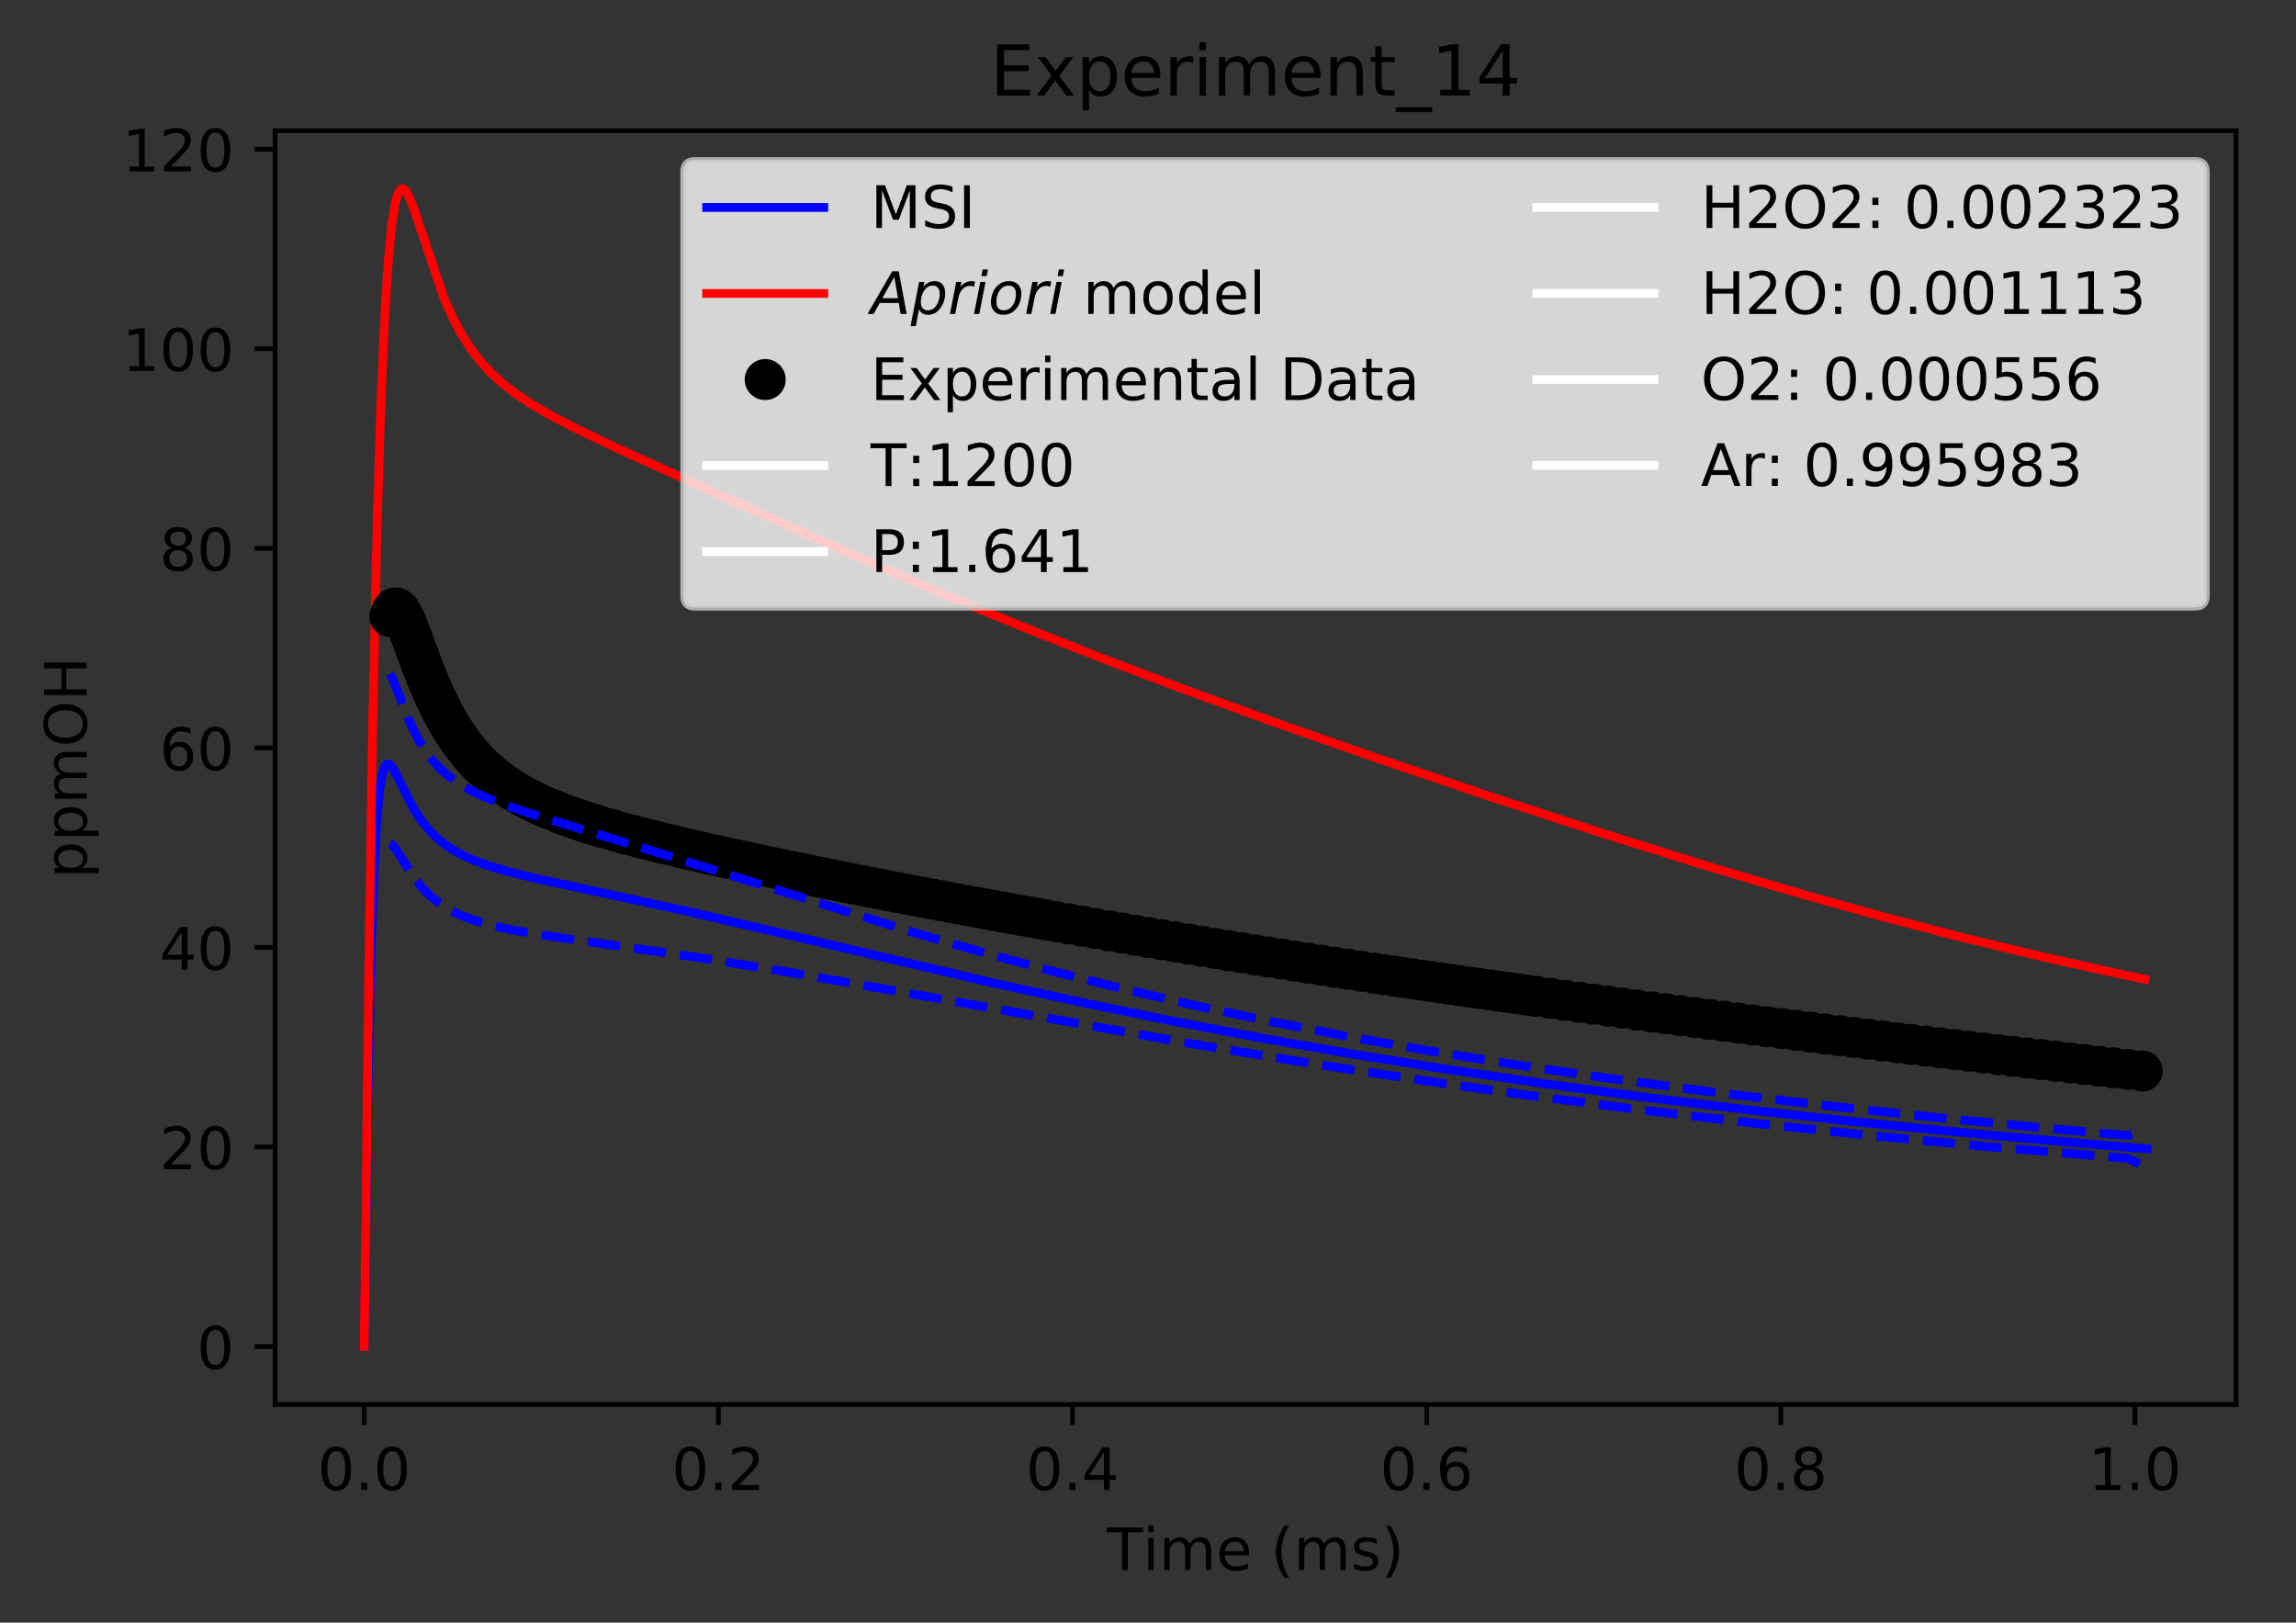 <?xml version="1.0" encoding="utf-8" standalone="no"?>
<!DOCTYPE svg PUBLIC "-//W3C//DTD SVG 1.1//EN"
  "http://www.w3.org/Graphics/SVG/1.1/DTD/svg11.dtd">
<!-- Created with matplotlib (http://matplotlib.org/) -->
<svg height="277pt" version="1.1" viewBox="0 0 392 277" width="392pt" xmlns="http://www.w3.org/2000/svg" xmlns:xlink="http://www.w3.org/1999/xlink">
 <rect x="0" y="0" width="392" height="277" fill="#333333" stroke="none"/>
 <defs>
  <style type="text/css">
*{stroke-linecap:butt;stroke-linejoin:round;}
  </style>
 </defs>
 <g id="figure_1">
  <g id="patch_1">
   <path d="M 0 277.314 
L 392.466 277.314 
L 392.466 0 
L 0 0 
z
" style="fill:none;"/>
  </g>
  <g id="axes_1">
   <g id="patch_2">
    <path d="M 46.966 239.758 
L 381.766 239.758 
L 381.766 22.318 
L 46.966 22.318 
z
" style="fill:none;"/>
   </g>
   <g id="matplotlib.axis_1">
    <g id="xtick_1">
     <g id="line2d_1">
      <defs>
       <path d="M 0 0 
L 0 3.5 
" id="m967188b20a" style="stroke:#000000;stroke-width:0.8;"/>
      </defs>
      <g>
       <use style="stroke:#000000;stroke-width:0.8;" x="62.184" xlink:href="#m967188b20a" y="239.758"/>
      </g>
     </g>
     <g id="text_1">
      <!-- 0.0 -->
      <defs>
       <path d="M 31.781 66.406 
Q 24.172 66.406 20.328 58.906 
Q 16.5 51.422 16.5 36.375 
Q 16.5 21.391 20.328 13.891 
Q 24.172 6.391 31.781 6.391 
Q 39.453 6.391 43.281 13.891 
Q 47.125 21.391 47.125 36.375 
Q 47.125 51.422 43.281 58.906 
Q 39.453 66.406 31.781 66.406 
z
M 31.781 74.219 
Q 44.047 74.219 50.516 64.516 
Q 56.984 54.828 56.984 36.375 
Q 56.984 17.969 50.516 8.266 
Q 44.047 -1.422 31.781 -1.422 
Q 19.531 -1.422 13.062 8.266 
Q 6.594 17.969 6.594 36.375 
Q 6.594 54.828 13.062 64.516 
Q 19.531 74.219 31.781 74.219 
z
" id="DejaVuSans-30"/>
       <path d="M 10.688 12.406 
L 21 12.406 
L 21 0 
L 10.688 0 
z
" id="DejaVuSans-2e"/>
      </defs>
      <g transform="translate(54.232 254.357)scale(0.1 -0.1)">
       <use xlink:href="#DejaVuSans-30"/>
       <use x="63.623" xlink:href="#DejaVuSans-2e"/>
       <use x="95.41" xlink:href="#DejaVuSans-30"/>
      </g>
     </g>
    </g>
    <g id="xtick_2">
     <g id="line2d_2">
      <g>
       <use style="stroke:#000000;stroke-width:0.8;" x="122.646" xlink:href="#m967188b20a" y="239.758"/>
      </g>
     </g>
     <g id="text_2">
      <!-- 0.2 -->
      <defs>
       <path d="M 19.188 8.297 
L 53.609 8.297 
L 53.609 0 
L 7.328 0 
L 7.328 8.297 
Q 12.938 14.109 22.625 23.891 
Q 32.328 33.688 34.812 36.531 
Q 39.547 41.844 41.422 45.531 
Q 43.312 49.219 43.312 52.781 
Q 43.312 58.594 39.234 62.25 
Q 35.156 65.922 28.609 65.922 
Q 23.969 65.922 18.812 64.312 
Q 13.672 62.703 7.812 59.422 
L 7.812 69.391 
Q 13.766 71.781 18.938 73 
Q 24.125 74.219 28.422 74.219 
Q 39.75 74.219 46.484 68.547 
Q 53.219 62.891 53.219 53.422 
Q 53.219 48.922 51.531 44.891 
Q 49.859 40.875 45.406 35.406 
Q 44.188 33.984 37.641 27.219 
Q 31.109 20.453 19.188 8.297 
z
" id="DejaVuSans-32"/>
      </defs>
      <g transform="translate(114.695 254.357)scale(0.1 -0.1)">
       <use xlink:href="#DejaVuSans-30"/>
       <use x="63.623" xlink:href="#DejaVuSans-2e"/>
       <use x="95.41" xlink:href="#DejaVuSans-32"/>
      </g>
     </g>
    </g>
    <g id="xtick_3">
     <g id="line2d_3">
      <g>
       <use style="stroke:#000000;stroke-width:0.8;" x="183.109" xlink:href="#m967188b20a" y="239.758"/>
      </g>
     </g>
     <g id="text_3">
      <!-- 0.4 -->
      <defs>
       <path d="M 37.797 64.312 
L 12.891 25.391 
L 37.797 25.391 
z
M 35.203 72.906 
L 47.609 72.906 
L 47.609 25.391 
L 58.016 25.391 
L 58.016 17.188 
L 47.609 17.188 
L 47.609 0 
L 37.797 0 
L 37.797 17.188 
L 4.891 17.188 
L 4.891 26.703 
z
" id="DejaVuSans-34"/>
      </defs>
      <g transform="translate(175.157 254.357)scale(0.1 -0.1)">
       <use xlink:href="#DejaVuSans-30"/>
       <use x="63.623" xlink:href="#DejaVuSans-2e"/>
       <use x="95.41" xlink:href="#DejaVuSans-34"/>
      </g>
     </g>
    </g>
    <g id="xtick_4">
     <g id="line2d_4">
      <g>
       <use style="stroke:#000000;stroke-width:0.8;" x="243.571" xlink:href="#m967188b20a" y="239.758"/>
      </g>
     </g>
     <g id="text_4">
      <!-- 0.6 -->
      <defs>
       <path d="M 33.016 40.375 
Q 26.375 40.375 22.484 35.828 
Q 18.609 31.297 18.609 23.391 
Q 18.609 15.531 22.484 10.953 
Q 26.375 6.391 33.016 6.391 
Q 39.656 6.391 43.531 10.953 
Q 47.406 15.531 47.406 23.391 
Q 47.406 31.297 43.531 35.828 
Q 39.656 40.375 33.016 40.375 
z
M 52.594 71.297 
L 52.594 62.312 
Q 48.875 64.062 45.094 64.984 
Q 41.312 65.922 37.594 65.922 
Q 27.828 65.922 22.672 59.328 
Q 17.531 52.734 16.797 39.406 
Q 19.672 43.656 24.016 45.922 
Q 28.375 48.188 33.594 48.188 
Q 44.578 48.188 50.953 41.516 
Q 57.328 34.859 57.328 23.391 
Q 57.328 12.156 50.688 5.359 
Q 44.047 -1.422 33.016 -1.422 
Q 20.359 -1.422 13.672 8.266 
Q 6.984 17.969 6.984 36.375 
Q 6.984 53.656 15.188 63.938 
Q 23.391 74.219 37.203 74.219 
Q 40.922 74.219 44.703 73.484 
Q 48.484 72.75 52.594 71.297 
z
" id="DejaVuSans-36"/>
      </defs>
      <g transform="translate(235.619 254.357)scale(0.1 -0.1)">
       <use xlink:href="#DejaVuSans-30"/>
       <use x="63.623" xlink:href="#DejaVuSans-2e"/>
       <use x="95.41" xlink:href="#DejaVuSans-36"/>
      </g>
     </g>
    </g>
    <g id="xtick_5">
     <g id="line2d_5">
      <g>
       <use style="stroke:#000000;stroke-width:0.8;" x="304.033" xlink:href="#m967188b20a" y="239.758"/>
      </g>
     </g>
     <g id="text_5">
      <!-- 0.8 -->
      <defs>
       <path d="M 31.781 34.625 
Q 24.75 34.625 20.719 30.859 
Q 16.703 27.094 16.703 20.516 
Q 16.703 13.922 20.719 10.156 
Q 24.75 6.391 31.781 6.391 
Q 38.812 6.391 42.859 10.172 
Q 46.922 13.969 46.922 20.516 
Q 46.922 27.094 42.891 30.859 
Q 38.875 34.625 31.781 34.625 
z
M 21.922 38.812 
Q 15.578 40.375 12.031 44.719 
Q 8.5 49.078 8.5 55.328 
Q 8.5 64.062 14.719 69.141 
Q 20.953 74.219 31.781 74.219 
Q 42.672 74.219 48.875 69.141 
Q 55.078 64.062 55.078 55.328 
Q 55.078 49.078 51.531 44.719 
Q 48 40.375 41.703 38.812 
Q 48.828 37.156 52.797 32.312 
Q 56.781 27.484 56.781 20.516 
Q 56.781 9.906 50.312 4.234 
Q 43.844 -1.422 31.781 -1.422 
Q 19.734 -1.422 13.25 4.234 
Q 6.781 9.906 6.781 20.516 
Q 6.781 27.484 10.781 32.312 
Q 14.797 37.156 21.922 38.812 
z
M 18.312 54.391 
Q 18.312 48.734 21.844 45.562 
Q 25.391 42.391 31.781 42.391 
Q 38.141 42.391 41.719 45.562 
Q 45.312 48.734 45.312 54.391 
Q 45.312 60.062 41.719 63.234 
Q 38.141 66.406 31.781 66.406 
Q 25.391 66.406 21.844 63.234 
Q 18.312 60.062 18.312 54.391 
z
" id="DejaVuSans-38"/>
      </defs>
      <g transform="translate(296.082 254.357)scale(0.1 -0.1)">
       <use xlink:href="#DejaVuSans-30"/>
       <use x="63.623" xlink:href="#DejaVuSans-2e"/>
       <use x="95.41" xlink:href="#DejaVuSans-38"/>
      </g>
     </g>
    </g>
    <g id="xtick_6">
     <g id="line2d_6">
      <g>
       <use style="stroke:#000000;stroke-width:0.8;" x="364.496" xlink:href="#m967188b20a" y="239.758"/>
      </g>
     </g>
     <g id="text_6">
      <!-- 1.0 -->
      <defs>
       <path d="M 12.406 8.297 
L 28.516 8.297 
L 28.516 63.922 
L 10.984 60.406 
L 10.984 69.391 
L 28.422 72.906 
L 38.281 72.906 
L 38.281 8.297 
L 54.391 8.297 
L 54.391 0 
L 12.406 0 
z
" id="DejaVuSans-31"/>
      </defs>
      <g transform="translate(356.544 254.357)scale(0.1 -0.1)">
       <use xlink:href="#DejaVuSans-31"/>
       <use x="63.623" xlink:href="#DejaVuSans-2e"/>
       <use x="95.41" xlink:href="#DejaVuSans-30"/>
      </g>
     </g>
    </g>
    <g id="text_7">
     <!-- Time (ms) -->
     <defs>
      <path d="M -0.297 72.906 
L 61.375 72.906 
L 61.375 64.594 
L 35.5 64.594 
L 35.5 0 
L 25.594 0 
L 25.594 64.594 
L -0.297 64.594 
z
" id="DejaVuSans-54"/>
      <path d="M 9.422 54.688 
L 18.406 54.688 
L 18.406 0 
L 9.422 0 
z
M 9.422 75.984 
L 18.406 75.984 
L 18.406 64.594 
L 9.422 64.594 
z
" id="DejaVuSans-69"/>
      <path d="M 52 44.188 
Q 55.375 50.25 60.062 53.125 
Q 64.75 56 71.094 56 
Q 79.641 56 84.281 50.016 
Q 88.922 44.047 88.922 33.016 
L 88.922 0 
L 79.891 0 
L 79.891 32.719 
Q 79.891 40.578 77.094 44.375 
Q 74.312 48.188 68.609 48.188 
Q 61.625 48.188 57.562 43.547 
Q 53.516 38.922 53.516 30.906 
L 53.516 0 
L 44.484 0 
L 44.484 32.719 
Q 44.484 40.625 41.703 44.406 
Q 38.922 48.188 33.109 48.188 
Q 26.219 48.188 22.156 43.531 
Q 18.109 38.875 18.109 30.906 
L 18.109 0 
L 9.078 0 
L 9.078 54.688 
L 18.109 54.688 
L 18.109 46.188 
Q 21.188 51.219 25.484 53.609 
Q 29.781 56 35.688 56 
Q 41.656 56 45.828 52.969 
Q 50 49.953 52 44.188 
z
" id="DejaVuSans-6d"/>
      <path d="M 56.203 29.594 
L 56.203 25.203 
L 14.891 25.203 
Q 15.484 15.922 20.484 11.062 
Q 25.484 6.203 34.422 6.203 
Q 39.594 6.203 44.453 7.469 
Q 49.312 8.734 54.109 11.281 
L 54.109 2.781 
Q 49.266 0.734 44.188 -0.344 
Q 39.109 -1.422 33.891 -1.422 
Q 20.797 -1.422 13.156 6.188 
Q 5.516 13.812 5.516 26.812 
Q 5.516 40.234 12.766 48.109 
Q 20.016 56 32.328 56 
Q 43.359 56 49.781 48.891 
Q 56.203 41.797 56.203 29.594 
z
M 47.219 32.234 
Q 47.125 39.594 43.094 43.984 
Q 39.062 48.391 32.422 48.391 
Q 24.906 48.391 20.391 44.141 
Q 15.875 39.891 15.188 32.172 
z
" id="DejaVuSans-65"/>
      <path id="DejaVuSans-20"/>
      <path d="M 31 75.875 
Q 24.469 64.656 21.281 53.656 
Q 18.109 42.672 18.109 31.391 
Q 18.109 20.125 21.312 9.062 
Q 24.516 -2 31 -13.188 
L 23.188 -13.188 
Q 15.875 -1.703 12.234 9.375 
Q 8.594 20.453 8.594 31.391 
Q 8.594 42.281 12.203 53.312 
Q 15.828 64.359 23.188 75.875 
z
" id="DejaVuSans-28"/>
      <path d="M 44.281 53.078 
L 44.281 44.578 
Q 40.484 46.531 36.375 47.5 
Q 32.281 48.484 27.875 48.484 
Q 21.188 48.484 17.844 46.438 
Q 14.5 44.391 14.5 40.281 
Q 14.5 37.156 16.891 35.375 
Q 19.281 33.594 26.516 31.984 
L 29.594 31.297 
Q 39.156 29.25 43.188 25.516 
Q 47.219 21.781 47.219 15.094 
Q 47.219 7.469 41.188 3.016 
Q 35.156 -1.422 24.609 -1.422 
Q 20.219 -1.422 15.453 -0.562 
Q 10.688 0.297 5.422 2 
L 5.422 11.281 
Q 10.406 8.688 15.234 7.391 
Q 20.062 6.109 24.812 6.109 
Q 31.156 6.109 34.562 8.281 
Q 37.984 10.453 37.984 14.406 
Q 37.984 18.062 35.516 20.016 
Q 33.062 21.969 24.703 23.781 
L 21.578 24.516 
Q 13.234 26.266 9.516 29.906 
Q 5.812 33.547 5.812 39.891 
Q 5.812 47.609 11.281 51.797 
Q 16.75 56 26.812 56 
Q 31.781 56 36.172 55.266 
Q 40.578 54.547 44.281 53.078 
z
" id="DejaVuSans-73"/>
      <path d="M 8.016 75.875 
L 15.828 75.875 
Q 23.141 64.359 26.781 53.312 
Q 30.422 42.281 30.422 31.391 
Q 30.422 20.453 26.781 9.375 
Q 23.141 -1.703 15.828 -13.188 
L 8.016 -13.188 
Q 14.5 -2 17.703 9.062 
Q 20.906 20.125 20.906 31.391 
Q 20.906 42.672 17.703 53.656 
Q 14.5 64.656 8.016 75.875 
z
" id="DejaVuSans-29"/>
     </defs>
     <g transform="translate(189.012 268.035)scale(0.1 -0.1)">
      <use xlink:href="#DejaVuSans-54"/>
      <use x="61.037" xlink:href="#DejaVuSans-69"/>
      <use x="88.82" xlink:href="#DejaVuSans-6d"/>
      <use x="186.232" xlink:href="#DejaVuSans-65"/>
      <use x="247.756" xlink:href="#DejaVuSans-20"/>
      <use x="279.543" xlink:href="#DejaVuSans-28"/>
      <use x="318.557" xlink:href="#DejaVuSans-6d"/>
      <use x="415.969" xlink:href="#DejaVuSans-73"/>
      <use x="468.068" xlink:href="#DejaVuSans-29"/>
     </g>
    </g>
   </g>
   <g id="matplotlib.axis_2">
    <g id="ytick_1">
     <g id="line2d_7">
      <defs>
       <path d="M 0 0 
L -3.5 0 
" id="mdbf5763f1e" style="stroke:#000000;stroke-width:0.8;"/>
      </defs>
      <g>
       <use style="stroke:#000000;stroke-width:0.8;" x="46.966" xlink:href="#mdbf5763f1e" y="229.874"/>
      </g>
     </g>
     <g id="text_8">
      <!-- 0 -->
      <g transform="translate(33.603 233.674)scale(0.1 -0.1)">
       <use xlink:href="#DejaVuSans-30"/>
      </g>
     </g>
    </g>
    <g id="ytick_2">
     <g id="line2d_8">
      <g>
       <use style="stroke:#000000;stroke-width:0.8;" x="46.966" xlink:href="#mdbf5763f1e" y="195.806"/>
      </g>
     </g>
     <g id="text_9">
      <!-- 20 -->
      <g transform="translate(27.241 199.605)scale(0.1 -0.1)">
       <use xlink:href="#DejaVuSans-32"/>
       <use x="63.623" xlink:href="#DejaVuSans-30"/>
      </g>
     </g>
    </g>
    <g id="ytick_3">
     <g id="line2d_9">
      <g>
       <use style="stroke:#000000;stroke-width:0.8;" x="46.966" xlink:href="#mdbf5763f1e" y="161.738"/>
      </g>
     </g>
     <g id="text_10">
      <!-- 40 -->
      <g transform="translate(27.241 165.537)scale(0.1 -0.1)">
       <use xlink:href="#DejaVuSans-34"/>
       <use x="63.623" xlink:href="#DejaVuSans-30"/>
      </g>
     </g>
    </g>
    <g id="ytick_4">
     <g id="line2d_10">
      <g>
       <use style="stroke:#000000;stroke-width:0.8;" x="46.966" xlink:href="#mdbf5763f1e" y="127.67"/>
      </g>
     </g>
     <g id="text_11">
      <!-- 60 -->
      <g transform="translate(27.241 131.469)scale(0.1 -0.1)">
       <use xlink:href="#DejaVuSans-36"/>
       <use x="63.623" xlink:href="#DejaVuSans-30"/>
      </g>
     </g>
    </g>
    <g id="ytick_5">
     <g id="line2d_11">
      <g>
       <use style="stroke:#000000;stroke-width:0.8;" x="46.966" xlink:href="#mdbf5763f1e" y="93.602"/>
      </g>
     </g>
     <g id="text_12">
      <!-- 80 -->
      <g transform="translate(27.241 97.401)scale(0.1 -0.1)">
       <use xlink:href="#DejaVuSans-38"/>
       <use x="63.623" xlink:href="#DejaVuSans-30"/>
      </g>
     </g>
    </g>
    <g id="ytick_6">
     <g id="line2d_12">
      <g>
       <use style="stroke:#000000;stroke-width:0.8;" x="46.966" xlink:href="#mdbf5763f1e" y="59.533"/>
      </g>
     </g>
     <g id="text_13">
      <!-- 100 -->
      <g transform="translate(20.878 63.333)scale(0.1 -0.1)">
       <use xlink:href="#DejaVuSans-31"/>
       <use x="63.623" xlink:href="#DejaVuSans-30"/>
       <use x="127.246" xlink:href="#DejaVuSans-30"/>
      </g>
     </g>
    </g>
    <g id="ytick_7">
     <g id="line2d_13">
      <g>
       <use style="stroke:#000000;stroke-width:0.8;" x="46.966" xlink:href="#mdbf5763f1e" y="25.465"/>
      </g>
     </g>
     <g id="text_14">
      <!-- 120 -->
      <g transform="translate(20.878 29.264)scale(0.1 -0.1)">
       <use xlink:href="#DejaVuSans-31"/>
       <use x="63.623" xlink:href="#DejaVuSans-32"/>
       <use x="127.246" xlink:href="#DejaVuSans-30"/>
      </g>
     </g>
    </g>
    <g id="text_15">
     <!-- ppmOH -->
     <defs>
      <path d="M 18.109 8.203 
L 18.109 -20.797 
L 9.078 -20.797 
L 9.078 54.688 
L 18.109 54.688 
L 18.109 46.391 
Q 20.953 51.266 25.266 53.625 
Q 29.594 56 35.594 56 
Q 45.562 56 51.781 48.094 
Q 58.016 40.188 58.016 27.297 
Q 58.016 14.406 51.781 6.484 
Q 45.562 -1.422 35.594 -1.422 
Q 29.594 -1.422 25.266 0.953 
Q 20.953 3.328 18.109 8.203 
z
M 48.688 27.297 
Q 48.688 37.203 44.609 42.844 
Q 40.531 48.484 33.406 48.484 
Q 26.266 48.484 22.188 42.844 
Q 18.109 37.203 18.109 27.297 
Q 18.109 17.391 22.188 11.75 
Q 26.266 6.109 33.406 6.109 
Q 40.531 6.109 44.609 11.75 
Q 48.688 17.391 48.688 27.297 
z
" id="DejaVuSans-70"/>
      <path d="M 39.406 66.219 
Q 28.656 66.219 22.328 58.203 
Q 16.016 50.203 16.016 36.375 
Q 16.016 22.609 22.328 14.594 
Q 28.656 6.594 39.406 6.594 
Q 50.141 6.594 56.422 14.594 
Q 62.703 22.609 62.703 36.375 
Q 62.703 50.203 56.422 58.203 
Q 50.141 66.219 39.406 66.219 
z
M 39.406 74.219 
Q 54.734 74.219 63.906 63.938 
Q 73.094 53.656 73.094 36.375 
Q 73.094 19.141 63.906 8.859 
Q 54.734 -1.422 39.406 -1.422 
Q 24.031 -1.422 14.812 8.828 
Q 5.609 19.094 5.609 36.375 
Q 5.609 53.656 14.812 63.938 
Q 24.031 74.219 39.406 74.219 
z
" id="DejaVuSans-4f"/>
      <path d="M 9.812 72.906 
L 19.672 72.906 
L 19.672 43.016 
L 55.516 43.016 
L 55.516 72.906 
L 65.375 72.906 
L 65.375 0 
L 55.516 0 
L 55.516 34.719 
L 19.672 34.719 
L 19.672 0 
L 9.812 0 
z
" id="DejaVuSans-48"/>
     </defs>
     <g transform="translate(14.798 149.953)rotate(-90)scale(0.1 -0.1)">
      <use xlink:href="#DejaVuSans-70"/>
      <use x="63.477" xlink:href="#DejaVuSans-70"/>
      <use x="126.953" xlink:href="#DejaVuSans-6d"/>
      <use x="224.365" xlink:href="#DejaVuSans-4f"/>
      <use x="303.076" xlink:href="#DejaVuSans-48"/>
     </g>
    </g>
   </g>
   <g id="line2d_14">
    <path clip-path="url(#p9ed006cb54)" d="M 62.184 229.874 
L 62.742 189.518 
L 63.279 164.726 
L 63.815 149.104 
L 64.308 140.233 
L 64.779 135.105 
L 65.25 132.209 
L 65.653 130.945 
L 65.989 130.492 
L 66.259 130.416 
L 66.596 130.586 
L 67.103 131.215 
L 67.914 132.717 
L 70.658 138.121 
L 72.043 140.223 
L 73.427 141.901 
L 74.816 143.25 
L 76.439 144.507 
L 78.294 145.642 
L 80.513 146.709 
L 83.32 147.767 
L 86.83 148.816 
L 91.399 149.944 
L 100.364 151.885 
L 117.684 155.651 
L 134.377 159.543 
L 169.628 167.823 
L 185.571 171.318 
L 200.834 174.444 
L 216.097 177.344 
L 231.36 180.019 
L 246.624 182.481 
L 264.067 185.054 
L 281.51 187.393 
L 298.954 189.522 
L 318.578 191.69 
L 338.202 193.64 
L 360.006 195.574 
L 366.547 196.109 
L 366.547 196.109 
" style="fill:none;stroke:#0000ff;stroke-linecap:square;stroke-width:1.5;"/>
   </g>
   <g id="line2d_15">
    <path clip-path="url(#p9ed006cb54)" d="M 62.184 229.874 
L 62.935 167.057 
L 63.658 122.347 
L 64.408 88.803 
L 65.082 67.424 
L 65.757 52.569 
L 66.357 43.634 
L 66.886 38.348 
L 67.454 34.779 
L 67.908 33.146 
L 68.363 32.355 
L 68.704 32.202 
L 69.044 32.35 
L 69.499 32.92 
L 70.067 34.074 
L 70.975 36.555 
L 75.818 50.929 
L 77.357 54.369 
L 78.818 57.097 
L 80.365 59.515 
L 81.913 61.545 
L 83.725 63.543 
L 85.677 65.352 
L 88.019 67.188 
L 90.752 69.017 
L 94.161 70.998 
L 98.65 73.32 
L 105.414 76.536 
L 122.934 84.519 
L 146.539 95.127 
L 161.565 101.621 
L 174.624 107.025 
L 188.165 112.386 
L 201.859 117.576 
L 217.51 123.272 
L 235.117 129.445 
L 254.68 136.075 
L 274.243 142.467 
L 291.85 147.971 
L 307.501 152.606 
L 321.195 156.426 
L 334.889 159.998 
L 348.583 163.309 
L 362.277 166.353 
L 366.19 167.174 
L 366.19 167.174 
" style="fill:none;stroke:#ff0000;stroke-linecap:square;stroke-width:1.5;"/>
   </g>
   <g id="line2d_16">
    <defs>
     <path d="M 0 3 
C 0.796 3 1.559 2.684 2.121 2.121 
C 2.684 1.559 3 0.796 3 0 
C 3 -0.796 2.684 -1.559 2.121 -2.121 
C 1.559 -2.684 0.796 -3 0 -3 
C -0.796 -3 -1.559 -2.684 -2.121 -2.121 
C -2.684 -1.559 -3 -0.796 -3 0 
C -3 0.796 -2.684 1.559 -2.121 2.121 
C -1.559 2.684 -0.796 3 0 3 
z
" id="m1734021403" style="stroke:#000000;"/>
    </defs>
    <g clip-path="url(#p9ed006cb54)">
     <use style="stroke:#000000;" x="66.567" xlink:href="#m1734021403" y="105.259"/>
     <use style="stroke:#000000;" x="66.658" xlink:href="#m1734021403" y="105.004"/>
     <use style="stroke:#000000;" x="66.749" xlink:href="#m1734021403" y="104.778"/>
     <use style="stroke:#000000;" x="66.839" xlink:href="#m1734021403" y="104.579"/>
     <use style="stroke:#000000;" x="66.9" xlink:href="#m1734021403" y="104.406"/>
     <use style="stroke:#000000;" x="66.991" xlink:href="#m1734021403" y="104.258"/>
     <use style="stroke:#000000;" x="67.081" xlink:href="#m1734021403" y="104.134"/>
     <use style="stroke:#000000;" x="67.142" xlink:href="#m1734021403" y="104.032"/>
     <use style="stroke:#000000;" x="67.232" xlink:href="#m1734021403" y="103.95"/>
     <use style="stroke:#000000;" x="67.323" xlink:href="#m1734021403" y="103.889"/>
     <use style="stroke:#000000;" x="67.414" xlink:href="#m1734021403" y="103.848"/>
     <use style="stroke:#000000;" x="67.474" xlink:href="#m1734021403" y="103.824"/>
     <use style="stroke:#000000;" x="67.595" xlink:href="#m1734021403" y="103.82"/>
     <use style="stroke:#000000;" x="67.716" xlink:href="#m1734021403" y="103.852"/>
     <use style="stroke:#000000;" x="67.867" xlink:href="#m1734021403" y="103.916"/>
     <use style="stroke:#000000;" x="67.988" xlink:href="#m1734021403" y="104.011"/>
     <use style="stroke:#000000;" x="68.109" xlink:href="#m1734021403" y="104.133"/>
     <use style="stroke:#000000;" x="68.23" xlink:href="#m1734021403" y="104.281"/>
     <use style="stroke:#000000;" x="68.351" xlink:href="#m1734021403" y="104.451"/>
     <use style="stroke:#000000;" x="68.472" xlink:href="#m1734021403" y="104.643"/>
     <use style="stroke:#000000;" x="68.593" xlink:href="#m1734021403" y="104.853"/>
     <use style="stroke:#000000;" x="68.714" xlink:href="#m1734021403" y="105.08"/>
     <use style="stroke:#000000;" x="68.835" xlink:href="#m1734021403" y="105.322"/>
     <use style="stroke:#000000;" x="68.986" xlink:href="#m1734021403" y="105.579"/>
     <use style="stroke:#000000;" x="69.107" xlink:href="#m1734021403" y="105.847"/>
     <use style="stroke:#000000;" x="69.228" xlink:href="#m1734021403" y="106.127"/>
     <use style="stroke:#000000;" x="69.349" xlink:href="#m1734021403" y="106.416"/>
     <use style="stroke:#000000;" x="69.47" xlink:href="#m1734021403" y="106.714"/>
     <use style="stroke:#000000;" x="69.59" xlink:href="#m1734021403" y="107.02"/>
     <use style="stroke:#000000;" x="69.711" xlink:href="#m1734021403" y="107.332"/>
     <use style="stroke:#000000;" x="69.832" xlink:href="#m1734021403" y="107.65"/>
     <use style="stroke:#000000;" x="69.953" xlink:href="#m1734021403" y="107.972"/>
     <use style="stroke:#000000;" x="70.104" xlink:href="#m1734021403" y="108.299"/>
     <use style="stroke:#000000;" x="70.225" xlink:href="#m1734021403" y="108.629"/>
     <use style="stroke:#000000;" x="70.346" xlink:href="#m1734021403" y="108.961"/>
     <use style="stroke:#000000;" x="70.467" xlink:href="#m1734021403" y="109.296"/>
     <use style="stroke:#000000;" x="70.588" xlink:href="#m1734021403" y="109.632"/>
     <use style="stroke:#000000;" x="70.709" xlink:href="#m1734021403" y="109.97"/>
     <use style="stroke:#000000;" x="70.83" xlink:href="#m1734021403" y="110.308"/>
     <use style="stroke:#000000;" x="70.951" xlink:href="#m1734021403" y="110.646"/>
     <use style="stroke:#000000;" x="71.072" xlink:href="#m1734021403" y="110.984"/>
     <use style="stroke:#000000;" x="71.223" xlink:href="#m1734021403" y="111.321"/>
     <use style="stroke:#000000;" x="71.344" xlink:href="#m1734021403" y="111.657"/>
     <use style="stroke:#000000;" x="71.465" xlink:href="#m1734021403" y="111.992"/>
     <use style="stroke:#000000;" x="71.586" xlink:href="#m1734021403" y="112.326"/>
     <use style="stroke:#000000;" x="71.707" xlink:href="#m1734021403" y="112.658"/>
     <use style="stroke:#000000;" x="71.828" xlink:href="#m1734021403" y="112.988"/>
     <use style="stroke:#000000;" x="71.948" xlink:href="#m1734021403" y="113.316"/>
     <use style="stroke:#000000;" x="72.069" xlink:href="#m1734021403" y="113.642"/>
     <use style="stroke:#000000;" x="72.19" xlink:href="#m1734021403" y="113.966"/>
     <use style="stroke:#000000;" x="72.341" xlink:href="#m1734021403" y="114.286"/>
     <use style="stroke:#000000;" x="72.462" xlink:href="#m1734021403" y="114.605"/>
     <use style="stroke:#000000;" x="72.583" xlink:href="#m1734021403" y="114.92"/>
     <use style="stroke:#000000;" x="72.704" xlink:href="#m1734021403" y="115.233"/>
     <use style="stroke:#000000;" x="72.825" xlink:href="#m1734021403" y="115.542"/>
     <use style="stroke:#000000;" x="72.946" xlink:href="#m1734021403" y="115.849"/>
     <use style="stroke:#000000;" x="73.067" xlink:href="#m1734021403" y="116.152"/>
     <use style="stroke:#000000;" x="73.188" xlink:href="#m1734021403" y="116.453"/>
     <use style="stroke:#000000;" x="73.309" xlink:href="#m1734021403" y="116.75"/>
     <use style="stroke:#000000;" x="73.43" xlink:href="#m1734021403" y="117.044"/>
     <use style="stroke:#000000;" x="73.581" xlink:href="#m1734021403" y="117.335"/>
     <use style="stroke:#000000;" x="73.702" xlink:href="#m1734021403" y="117.622"/>
     <use style="stroke:#000000;" x="73.883" xlink:href="#m1734021403" y="118.052"/>
     <use style="stroke:#000000;" x="74.065" xlink:href="#m1734021403" y="118.474"/>
     <use style="stroke:#000000;" x="74.246" xlink:href="#m1734021403" y="118.889"/>
     <use style="stroke:#000000;" x="74.458" xlink:href="#m1734021403" y="119.296"/>
     <use style="stroke:#000000;" x="74.639" xlink:href="#m1734021403" y="119.695"/>
     <use style="stroke:#000000;" x="74.82" xlink:href="#m1734021403" y="120.088"/>
     <use style="stroke:#000000;" x="75.002" xlink:href="#m1734021403" y="120.472"/>
     <use style="stroke:#000000;" x="75.213" xlink:href="#m1734021403" y="120.85"/>
     <use style="stroke:#000000;" x="75.395" xlink:href="#m1734021403" y="121.22"/>
     <use style="stroke:#000000;" x="75.576" xlink:href="#m1734021403" y="121.583"/>
     <use style="stroke:#000000;" x="75.758" xlink:href="#m1734021403" y="121.939"/>
     <use style="stroke:#000000;" x="75.969" xlink:href="#m1734021403" y="122.288"/>
     <use style="stroke:#000000;" x="76.151" xlink:href="#m1734021403" y="122.63"/>
     <use style="stroke:#000000;" x="76.332" xlink:href="#m1734021403" y="122.966"/>
     <use style="stroke:#000000;" x="76.513" xlink:href="#m1734021403" y="123.295"/>
     <use style="stroke:#000000;" x="76.695" xlink:href="#m1734021403" y="123.617"/>
     <use style="stroke:#000000;" x="76.906" xlink:href="#m1734021403" y="123.934"/>
     <use style="stroke:#000000;" x="77.088" xlink:href="#m1734021403" y="124.244"/>
     <use style="stroke:#000000;" x="77.269" xlink:href="#m1734021403" y="124.547"/>
     <use style="stroke:#000000;" x="77.451" xlink:href="#m1734021403" y="124.845"/>
     <use style="stroke:#000000;" x="77.662" xlink:href="#m1734021403" y="125.138"/>
     <use style="stroke:#000000;" x="77.844" xlink:href="#m1734021403" y="125.424"/>
     <use style="stroke:#000000;" x="78.025" xlink:href="#m1734021403" y="125.705"/>
     <use style="stroke:#000000;" x="78.206" xlink:href="#m1734021403" y="125.98"/>
     <use style="stroke:#000000;" x="78.418" xlink:href="#m1734021403" y="126.25"/>
     <use style="stroke:#000000;" x="78.599" xlink:href="#m1734021403" y="126.515"/>
     <use style="stroke:#000000;" x="78.781" xlink:href="#m1734021403" y="126.774"/>
     <use style="stroke:#000000;" x="78.962" xlink:href="#m1734021403" y="127.029"/>
     <use style="stroke:#000000;" x="79.144" xlink:href="#m1734021403" y="127.279"/>
     <use style="stroke:#000000;" x="79.355" xlink:href="#m1734021403" y="127.524"/>
     <use style="stroke:#000000;" x="79.537" xlink:href="#m1734021403" y="127.764"/>
     <use style="stroke:#000000;" x="79.718" xlink:href="#m1734021403" y="128"/>
     <use style="stroke:#000000;" x="79.899" xlink:href="#m1734021403" y="128.231"/>
     <use style="stroke:#000000;" x="80.111" xlink:href="#m1734021403" y="128.458"/>
     <use style="stroke:#000000;" x="80.292" xlink:href="#m1734021403" y="128.681"/>
     <use style="stroke:#000000;" x="80.474" xlink:href="#m1734021403" y="128.9"/>
     <use style="stroke:#000000;" x="80.655" xlink:href="#m1734021403" y="129.114"/>
     <use style="stroke:#000000;" x="80.867" xlink:href="#m1734021403" y="129.325"/>
     <use style="stroke:#000000;" x="81.048" xlink:href="#m1734021403" y="129.532"/>
     <use style="stroke:#000000;" x="81.229" xlink:href="#m1734021403" y="129.735"/>
     <use style="stroke:#000000;" x="81.411" xlink:href="#m1734021403" y="129.934"/>
     <use style="stroke:#000000;" x="81.592" xlink:href="#m1734021403" y="130.13"/>
     <use style="stroke:#000000;" x="81.804" xlink:href="#m1734021403" y="130.323"/>
     <use style="stroke:#000000;" x="81.985" xlink:href="#m1734021403" y="130.512"/>
     <use style="stroke:#000000;" x="82.257" xlink:href="#m1734021403" y="130.791"/>
     <use style="stroke:#000000;" x="82.56" xlink:href="#m1734021403" y="131.062"/>
     <use style="stroke:#000000;" x="82.832" xlink:href="#m1734021403" y="131.327"/>
     <use style="stroke:#000000;" x="83.134" xlink:href="#m1734021403" y="131.585"/>
     <use style="stroke:#000000;" x="83.406" xlink:href="#m1734021403" y="131.836"/>
     <use style="stroke:#000000;" x="83.678" xlink:href="#m1734021403" y="132.081"/>
     <use style="stroke:#000000;" x="83.981" xlink:href="#m1734021403" y="132.32"/>
     <use style="stroke:#000000;" x="84.253" xlink:href="#m1734021403" y="132.553"/>
     <use style="stroke:#000000;" x="84.555" xlink:href="#m1734021403" y="132.78"/>
     <use style="stroke:#000000;" x="84.827" xlink:href="#m1734021403" y="133.002"/>
     <use style="stroke:#000000;" x="85.129" xlink:href="#m1734021403" y="133.219"/>
     <use style="stroke:#000000;" x="85.401" xlink:href="#m1734021403" y="133.43"/>
     <use style="stroke:#000000;" x="85.673" xlink:href="#m1734021403" y="133.637"/>
     <use style="stroke:#000000;" x="85.976" xlink:href="#m1734021403" y="133.839"/>
     <use style="stroke:#000000;" x="86.248" xlink:href="#m1734021403" y="134.036"/>
     <use style="stroke:#000000;" x="86.55" xlink:href="#m1734021403" y="134.229"/>
     <use style="stroke:#000000;" x="86.822" xlink:href="#m1734021403" y="134.418"/>
     <use style="stroke:#000000;" x="87.094" xlink:href="#m1734021403" y="134.603"/>
     <use style="stroke:#000000;" x="87.397" xlink:href="#m1734021403" y="134.784"/>
     <use style="stroke:#000000;" x="87.669" xlink:href="#m1734021403" y="134.961"/>
     <use style="stroke:#000000;" x="87.971" xlink:href="#m1734021403" y="135.134"/>
     <use style="stroke:#000000;" x="88.394" xlink:href="#m1734021403" y="135.394"/>
     <use style="stroke:#000000;" x="88.848" xlink:href="#m1734021403" y="135.647"/>
     <use style="stroke:#000000;" x="89.271" xlink:href="#m1734021403" y="135.892"/>
     <use style="stroke:#000000;" x="89.724" xlink:href="#m1734021403" y="136.13"/>
     <use style="stroke:#000000;" x="90.148" xlink:href="#m1734021403" y="136.361"/>
     <use style="stroke:#000000;" x="90.601" xlink:href="#m1734021403" y="136.586"/>
     <use style="stroke:#000000;" x="91.024" xlink:href="#m1734021403" y="136.804"/>
     <use style="stroke:#000000;" x="91.478" xlink:href="#m1734021403" y="137.017"/>
     <use style="stroke:#000000;" x="91.901" xlink:href="#m1734021403" y="137.224"/>
     <use style="stroke:#000000;" x="92.355" xlink:href="#m1734021403" y="137.426"/>
     <use style="stroke:#000000;" x="92.717" xlink:href="#m1734021403" y="137.623"/>
     <use style="stroke:#000000;" x="93.322" xlink:href="#m1734021403" y="137.816"/>
     <use style="stroke:#000000;" x="93.624" xlink:href="#m1734021403" y="138.004"/>
     <use style="stroke:#000000;" x="94.229" xlink:href="#m1734021403" y="138.187"/>
     <use style="stroke:#000000;" x="94.531" xlink:href="#m1734021403" y="138.367"/>
     <use style="stroke:#000000;" x="95.136" xlink:href="#m1734021403" y="138.543"/>
     <use style="stroke:#000000;" x="95.438" xlink:href="#m1734021403" y="138.715"/>
     <use style="stroke:#000000;" x="95.74" xlink:href="#m1734021403" y="138.884"/>
     <use style="stroke:#000000;" x="96.345" xlink:href="#m1734021403" y="139.049"/>
     <use style="stroke:#000000;" x="96.647" xlink:href="#m1734021403" y="139.211"/>
     <use style="stroke:#000000;" x="97.252" xlink:href="#m1734021403" y="139.37"/>
     <use style="stroke:#000000;" x="97.554" xlink:href="#m1734021403" y="139.527"/>
     <use style="stroke:#000000;" x="98.159" xlink:href="#m1734021403" y="139.68"/>
     <use style="stroke:#000000;" x="98.461" xlink:href="#m1734021403" y="139.831"/>
     <use style="stroke:#000000;" x="99.066" xlink:href="#m1734021403" y="139.98"/>
     <use style="stroke:#000000;" x="99.368" xlink:href="#m1734021403" y="140.126"/>
     <use style="stroke:#000000;" x="99.67" xlink:href="#m1734021403" y="140.27"/>
     <use style="stroke:#000000;" x="100.275" xlink:href="#m1734021403" y="140.412"/>
     <use style="stroke:#000000;" x="100.577" xlink:href="#m1734021403" y="140.552"/>
     <use style="stroke:#000000;" x="101.182" xlink:href="#m1734021403" y="140.689"/>
     <use style="stroke:#000000;" x="101.484" xlink:href="#m1734021403" y="140.825"/>
     <use style="stroke:#000000;" x="102.089" xlink:href="#m1734021403" y="140.959"/>
     <use style="stroke:#000000;" x="102.391" xlink:href="#m1734021403" y="141.092"/>
     <use style="stroke:#000000;" x="102.996" xlink:href="#m1734021403" y="141.288"/>
     <use style="stroke:#000000;" x="103.903" xlink:href="#m1734021403" y="141.48"/>
     <use style="stroke:#000000;" x="104.507" xlink:href="#m1734021403" y="141.669"/>
     <use style="stroke:#000000;" x="105.112" xlink:href="#m1734021403" y="141.855"/>
     <use style="stroke:#000000;" x="105.717" xlink:href="#m1734021403" y="142.038"/>
     <use style="stroke:#000000;" x="106.321" xlink:href="#m1734021403" y="142.219"/>
     <use style="stroke:#000000;" x="106.926" xlink:href="#m1734021403" y="142.397"/>
     <use style="stroke:#000000;" x="107.833" xlink:href="#m1734021403" y="142.572"/>
     <use style="stroke:#000000;" x="108.438" xlink:href="#m1734021403" y="142.746"/>
     <use style="stroke:#000000;" x="109.042" xlink:href="#m1734021403" y="142.917"/>
     <use style="stroke:#000000;" x="109.647" xlink:href="#m1734021403" y="143.086"/>
     <use style="stroke:#000000;" x="110.251" xlink:href="#m1734021403" y="143.254"/>
     <use style="stroke:#000000;" x="111.158" xlink:href="#m1734021403" y="143.419"/>
     <use style="stroke:#000000;" x="111.763" xlink:href="#m1734021403" y="143.583"/>
     <use style="stroke:#000000;" x="112.368" xlink:href="#m1734021403" y="143.746"/>
     <use style="stroke:#000000;" x="112.972" xlink:href="#m1734021403" y="143.906"/>
     <use style="stroke:#000000;" x="113.577" xlink:href="#m1734021403" y="144.066"/>
     <use style="stroke:#000000;" x="114.484" xlink:href="#m1734021403" y="144.224"/>
     <use style="stroke:#000000;" x="115.088" xlink:href="#m1734021403" y="144.381"/>
     <use style="stroke:#000000;" x="115.693" xlink:href="#m1734021403" y="144.536"/>
     <use style="stroke:#000000;" x="116.298" xlink:href="#m1734021403" y="144.691"/>
     <use style="stroke:#000000;" x="116.902" xlink:href="#m1734021403" y="144.844"/>
     <use style="stroke:#000000;" x="117.507" xlink:href="#m1734021403" y="144.997"/>
     <use style="stroke:#000000;" x="118.414" xlink:href="#m1734021403" y="145.148"/>
     <use style="stroke:#000000;" x="119.018" xlink:href="#m1734021403" y="145.298"/>
     <use style="stroke:#000000;" x="119.623" xlink:href="#m1734021403" y="145.448"/>
     <use style="stroke:#000000;" x="120.228" xlink:href="#m1734021403" y="145.596"/>
     <use style="stroke:#000000;" x="121.135" xlink:href="#m1734021403" y="145.818"/>
     <use style="stroke:#000000;" x="122.344" xlink:href="#m1734021403" y="146.039"/>
     <use style="stroke:#000000;" x="123.251" xlink:href="#m1734021403" y="146.257"/>
     <use style="stroke:#000000;" x="124.158" xlink:href="#m1734021403" y="146.475"/>
     <use style="stroke:#000000;" x="125.367" xlink:href="#m1734021403" y="146.69"/>
     <use style="stroke:#000000;" x="126.274" xlink:href="#m1734021403" y="146.904"/>
     <use style="stroke:#000000;" x="127.233" xlink:href="#m1734021403" y="147.117"/>
     <use style="stroke:#000000;" x="128.227" xlink:href="#m1734021403" y="147.329"/>
     <use style="stroke:#000000;" x="129.22" xlink:href="#m1734021403" y="147.54"/>
     <use style="stroke:#000000;" x="130.214" xlink:href="#m1734021403" y="147.749"/>
     <use style="stroke:#000000;" x="131.207" xlink:href="#m1734021403" y="147.957"/>
     <use style="stroke:#000000;" x="132.2" xlink:href="#m1734021403" y="148.164"/>
     <use style="stroke:#000000;" x="133.194" xlink:href="#m1734021403" y="148.371"/>
     <use style="stroke:#000000;" x="134.188" xlink:href="#m1734021403" y="148.576"/>
     <use style="stroke:#000000;" x="135.181" xlink:href="#m1734021403" y="148.78"/>
     <use style="stroke:#000000;" x="136.174" xlink:href="#m1734021403" y="148.984"/>
     <use style="stroke:#000000;" x="137.168" xlink:href="#m1734021403" y="149.186"/>
     <use style="stroke:#000000;" x="138.161" xlink:href="#m1734021403" y="149.388"/>
     <use style="stroke:#000000;" x="139.155" xlink:href="#m1734021403" y="149.589"/>
     <use style="stroke:#000000;" x="140.149" xlink:href="#m1734021403" y="149.789"/>
     <use style="stroke:#000000;" x="141.142" xlink:href="#m1734021403" y="149.988"/>
     <use style="stroke:#000000;" x="142.135" xlink:href="#m1734021403" y="150.187"/>
     <use style="stroke:#000000;" x="143.129" xlink:href="#m1734021403" y="150.384"/>
     <use style="stroke:#000000;" x="144.122" xlink:href="#m1734021403" y="150.581"/>
     <use style="stroke:#000000;" x="145.627" xlink:href="#m1734021403" y="150.878"/>
     <use style="stroke:#000000;" x="147.132" xlink:href="#m1734021403" y="151.174"/>
     <use style="stroke:#000000;" x="148.636" xlink:href="#m1734021403" y="151.468"/>
     <use style="stroke:#000000;" x="150.141" xlink:href="#m1734021403" y="151.76"/>
     <use style="stroke:#000000;" x="151.645" xlink:href="#m1734021403" y="152.051"/>
     <use style="stroke:#000000;" x="153.15" xlink:href="#m1734021403" y="152.341"/>
     <use style="stroke:#000000;" x="154.654" xlink:href="#m1734021403" y="152.629"/>
     <use style="stroke:#000000;" x="156.159" xlink:href="#m1734021403" y="152.916"/>
     <use style="stroke:#000000;" x="157.664" xlink:href="#m1734021403" y="153.201"/>
     <use style="stroke:#000000;" x="159.168" xlink:href="#m1734021403" y="153.485"/>
     <use style="stroke:#000000;" x="160.673" xlink:href="#m1734021403" y="153.767"/>
     <use style="stroke:#000000;" x="162.177" xlink:href="#m1734021403" y="154.048"/>
     <use style="stroke:#000000;" x="163.682" xlink:href="#m1734021403" y="154.328"/>
     <use style="stroke:#000000;" x="165.186" xlink:href="#m1734021403" y="154.607"/>
     <use style="stroke:#000000;" x="166.691" xlink:href="#m1734021403" y="154.884"/>
     <use style="stroke:#000000;" x="168.196" xlink:href="#m1734021403" y="155.16"/>
     <use style="stroke:#000000;" x="169.7" xlink:href="#m1734021403" y="155.434"/>
     <use style="stroke:#000000;" x="171.205" xlink:href="#m1734021403" y="155.708"/>
     <use style="stroke:#000000;" x="172.709" xlink:href="#m1734021403" y="155.98"/>
     <use style="stroke:#000000;" x="174.214" xlink:href="#m1734021403" y="156.25"/>
     <use style="stroke:#000000;" x="175.719" xlink:href="#m1734021403" y="156.52"/>
     <use style="stroke:#000000;" x="177.223" xlink:href="#m1734021403" y="156.788"/>
     <use style="stroke:#000000;" x="178.727" xlink:href="#m1734021403" y="157.055"/>
     <use style="stroke:#000000;" x="180.232" xlink:href="#m1734021403" y="157.321"/>
     <use style="stroke:#000000;" x="182.5" xlink:href="#m1734021403" y="157.719"/>
     <use style="stroke:#000000;" x="184.768" xlink:href="#m1734021403" y="158.114"/>
     <use style="stroke:#000000;" x="187.036" xlink:href="#m1734021403" y="158.507"/>
     <use style="stroke:#000000;" x="189.304" xlink:href="#m1734021403" y="158.897"/>
     <use style="stroke:#000000;" x="191.572" xlink:href="#m1734021403" y="159.284"/>
     <use style="stroke:#000000;" x="193.84" xlink:href="#m1734021403" y="159.668"/>
     <use style="stroke:#000000;" x="196.107" xlink:href="#m1734021403" y="160.05"/>
     <use style="stroke:#000000;" x="198.375" xlink:href="#m1734021403" y="160.429"/>
     <use style="stroke:#000000;" x="200.643" xlink:href="#m1734021403" y="160.805"/>
     <use style="stroke:#000000;" x="202.911" xlink:href="#m1734021403" y="161.178"/>
     <use style="stroke:#000000;" x="205.179" xlink:href="#m1734021403" y="161.549"/>
     <use style="stroke:#000000;" x="207.447" xlink:href="#m1734021403" y="161.918"/>
     <use style="stroke:#000000;" x="209.715" xlink:href="#m1734021403" y="162.283"/>
     <use style="stroke:#000000;" x="211.983" xlink:href="#m1734021403" y="162.646"/>
     <use style="stroke:#000000;" x="214.251" xlink:href="#m1734021403" y="163.007"/>
     <use style="stroke:#000000;" x="216.519" xlink:href="#m1734021403" y="163.365"/>
     <use style="stroke:#000000;" x="218.787" xlink:href="#m1734021403" y="163.721"/>
     <use style="stroke:#000000;" x="221.054" xlink:href="#m1734021403" y="164.074"/>
     <use style="stroke:#000000;" x="223.322" xlink:href="#m1734021403" y="164.425"/>
     <use style="stroke:#000000;" x="225.59" xlink:href="#m1734021403" y="164.773"/>
     <use style="stroke:#000000;" x="227.858" xlink:href="#m1734021403" y="165.119"/>
     <use style="stroke:#000000;" x="230.126" xlink:href="#m1734021403" y="165.462"/>
     <use style="stroke:#000000;" x="232.394" xlink:href="#m1734021403" y="165.804"/>
     <use style="stroke:#000000;" x="234.662" xlink:href="#m1734021403" y="166.143"/>
     <use style="stroke:#000000;" x="236.284" xlink:href="#m1734021403" y="166.384"/>
     <use style="stroke:#000000;" x="237.907" xlink:href="#m1734021403" y="166.623"/>
     <use style="stroke:#000000;" x="239.529" xlink:href="#m1734021403" y="166.862"/>
     <use style="stroke:#000000;" x="241.152" xlink:href="#m1734021403" y="167.1"/>
     <use style="stroke:#000000;" x="242.775" xlink:href="#m1734021403" y="167.336"/>
     <use style="stroke:#000000;" x="244.397" xlink:href="#m1734021403" y="167.572"/>
     <use style="stroke:#000000;" x="246.02" xlink:href="#m1734021403" y="167.806"/>
     <use style="stroke:#000000;" x="247.642" xlink:href="#m1734021403" y="168.039"/>
     <use style="stroke:#000000;" x="249.265" xlink:href="#m1734021403" y="168.272"/>
     <use style="stroke:#000000;" x="250.887" xlink:href="#m1734021403" y="168.503"/>
     <use style="stroke:#000000;" x="252.51" xlink:href="#m1734021403" y="168.733"/>
     <use style="stroke:#000000;" x="254.132" xlink:href="#m1734021403" y="168.962"/>
     <use style="stroke:#000000;" x="255.755" xlink:href="#m1734021403" y="169.19"/>
     <use style="stroke:#000000;" x="257.377" xlink:href="#m1734021403" y="169.417"/>
     <use style="stroke:#000000;" x="259" xlink:href="#m1734021403" y="169.643"/>
     <use style="stroke:#000000;" x="260.623" xlink:href="#m1734021403" y="169.868"/>
     <use style="stroke:#000000;" x="262.245" xlink:href="#m1734021403" y="170.092"/>
     <use style="stroke:#000000;" x="264.709" xlink:href="#m1734021403" y="170.431"/>
     <use style="stroke:#000000;" x="267.173" xlink:href="#m1734021403" y="170.767"/>
     <use style="stroke:#000000;" x="269.638" xlink:href="#m1734021403" y="171.102"/>
     <use style="stroke:#000000;" x="272.102" xlink:href="#m1734021403" y="171.434"/>
     <use style="stroke:#000000;" x="274.566" xlink:href="#m1734021403" y="171.764"/>
     <use style="stroke:#000000;" x="277.03" xlink:href="#m1734021403" y="172.092"/>
     <use style="stroke:#000000;" x="279.494" xlink:href="#m1734021403" y="172.418"/>
     <use style="stroke:#000000;" x="281.958" xlink:href="#m1734021403" y="172.742"/>
     <use style="stroke:#000000;" x="284.422" xlink:href="#m1734021403" y="173.065"/>
     <use style="stroke:#000000;" x="286.886" xlink:href="#m1734021403" y="173.385"/>
     <use style="stroke:#000000;" x="289.35" xlink:href="#m1734021403" y="173.704"/>
     <use style="stroke:#000000;" x="291.815" xlink:href="#m1734021403" y="174.021"/>
     <use style="stroke:#000000;" x="294.279" xlink:href="#m1734021403" y="174.336"/>
     <use style="stroke:#000000;" x="296.743" xlink:href="#m1734021403" y="174.65"/>
     <use style="stroke:#000000;" x="299.207" xlink:href="#m1734021403" y="174.962"/>
     <use style="stroke:#000000;" x="301.671" xlink:href="#m1734021403" y="175.272"/>
     <use style="stroke:#000000;" x="304.135" xlink:href="#m1734021403" y="175.581"/>
     <use style="stroke:#000000;" x="306.599" xlink:href="#m1734021403" y="175.888"/>
     <use style="stroke:#000000;" x="309.064" xlink:href="#m1734021403" y="176.193"/>
     <use style="stroke:#000000;" x="311.528" xlink:href="#m1734021403" y="176.498"/>
     <use style="stroke:#000000;" x="313.992" xlink:href="#m1734021403" y="176.8"/>
     <use style="stroke:#000000;" x="316.456" xlink:href="#m1734021403" y="177.101"/>
     <use style="stroke:#000000;" x="318.92" xlink:href="#m1734021403" y="177.401"/>
     <use style="stroke:#000000;" x="321.384" xlink:href="#m1734021403" y="177.699"/>
     <use style="stroke:#000000;" x="323.848" xlink:href="#m1734021403" y="177.996"/>
     <use style="stroke:#000000;" x="326.313" xlink:href="#m1734021403" y="178.292"/>
     <use style="stroke:#000000;" x="328.777" xlink:href="#m1734021403" y="178.586"/>
     <use style="stroke:#000000;" x="331.241" xlink:href="#m1734021403" y="178.879"/>
     <use style="stroke:#000000;" x="333.705" xlink:href="#m1734021403" y="179.17"/>
     <use style="stroke:#000000;" x="336.169" xlink:href="#m1734021403" y="179.46"/>
     <use style="stroke:#000000;" x="338.633" xlink:href="#m1734021403" y="179.749"/>
     <use style="stroke:#000000;" x="341.097" xlink:href="#m1734021403" y="180.036"/>
     <use style="stroke:#000000;" x="343.561" xlink:href="#m1734021403" y="180.322"/>
     <use style="stroke:#000000;" x="346.025" xlink:href="#m1734021403" y="180.607"/>
     <use style="stroke:#000000;" x="348.49" xlink:href="#m1734021403" y="180.891"/>
     <use style="stroke:#000000;" x="350.954" xlink:href="#m1734021403" y="181.172"/>
     <use style="stroke:#000000;" x="353.418" xlink:href="#m1734021403" y="181.453"/>
     <use style="stroke:#000000;" x="355.882" xlink:href="#m1734021403" y="181.733"/>
     <use style="stroke:#000000;" x="358.346" xlink:href="#m1734021403" y="182.01"/>
     <use style="stroke:#000000;" x="360.81" xlink:href="#m1734021403" y="182.287"/>
     <use style="stroke:#000000;" x="363.274" xlink:href="#m1734021403" y="182.562"/>
     <use style="stroke:#000000;" x="365.738" xlink:href="#m1734021403" y="182.836"/>
    </g>
   </g>
   <g id="line2d_17">
    <path clip-path="url(#p9ed006cb54)" d="M 66.567 115.043 
L 67.081 116.007 
L 67.988 118.282 
L 69.953 123.273 
L 71.223 125.889 
L 72.462 127.958 
L 73.702 129.637 
L 75.002 131.073 
L 76.513 132.43 
L 78.206 133.661 
L 80.292 134.887 
L 82.56 135.981 
L 85.673 137.231 
L 90.148 138.759 
L 98.461 141.306 
L 115.693 146.59 
L 156.159 159.247 
L 168.196 162.705 
L 180.232 165.939 
L 191.572 168.775 
L 202.911 171.407 
L 216.519 174.306 
L 230.126 176.945 
L 244.397 179.463 
L 259 181.803 
L 274.566 184.074 
L 291.815 186.356 
L 309.064 188.431 
L 328.777 190.579 
L 348.49 192.517 
L 363.274 193.841 
L 365.738 192.913 
L 365.738 192.913 
" style="fill:none;stroke:#0000ff;stroke-dasharray:5.55,2.4;stroke-dashoffset:0;stroke-width:1.5;"/>
   </g>
   <g id="line2d_18">
    <path clip-path="url(#p9ed006cb54)" d="M 66.567 143.987 
L 66.991 144.249 
L 67.595 144.965 
L 68.835 146.93 
L 70.709 149.829 
L 72.069 151.542 
L 73.43 152.93 
L 75.002 154.204 
L 76.695 155.279 
L 78.599 156.223 
L 80.867 157.092 
L 83.678 157.916 
L 87.397 158.743 
L 92.355 159.6 
L 101.484 160.909 
L 119.018 163.426 
L 133.194 165.716 
L 151.645 168.95 
L 202.911 178.095 
L 223.322 181.454 
L 242.775 184.427 
L 260.623 186.947 
L 279.494 189.392 
L 299.207 191.71 
L 318.92 193.799 
L 338.633 195.671 
L 360.81 197.541 
L 363.274 197.735 
L 365.738 198.91 
L 365.738 198.91 
" style="fill:none;stroke:#0000ff;stroke-dasharray:5.55,2.4;stroke-dashoffset:0;stroke-width:1.5;"/>
   </g>
   <g id="line2d_19"/>
   <g id="line2d_20"/>
   <g id="line2d_21"/>
   <g id="line2d_22"/>
   <g id="line2d_23"/>
   <g id="line2d_24"/>
   <g id="patch_3">
    <path d="M 46.966 239.758 
L 46.966 22.318 
" style="fill:none;stroke:#000000;stroke-linecap:square;stroke-linejoin:miter;stroke-width:0.8;"/>
   </g>
   <g id="patch_4">
    <path d="M 381.766 239.758 
L 381.766 22.318 
" style="fill:none;stroke:#000000;stroke-linecap:square;stroke-linejoin:miter;stroke-width:0.8;"/>
   </g>
   <g id="patch_5">
    <path d="M 46.966 239.758 
L 381.766 239.758 
" style="fill:none;stroke:#000000;stroke-linecap:square;stroke-linejoin:miter;stroke-width:0.8;"/>
   </g>
   <g id="patch_6">
    <path d="M 46.966 22.318 
L 381.766 22.318 
" style="fill:none;stroke:#000000;stroke-linecap:square;stroke-linejoin:miter;stroke-width:0.8;"/>
   </g>
   <g id="text_16">
    <!-- Experiment_14 -->
    <defs>
     <path d="M 9.812 72.906 
L 55.906 72.906 
L 55.906 64.594 
L 19.672 64.594 
L 19.672 43.016 
L 54.391 43.016 
L 54.391 34.719 
L 19.672 34.719 
L 19.672 8.297 
L 56.781 8.297 
L 56.781 0 
L 9.812 0 
z
" id="DejaVuSans-45"/>
     <path d="M 54.891 54.688 
L 35.109 28.078 
L 55.906 0 
L 45.312 0 
L 29.391 21.484 
L 13.484 0 
L 2.875 0 
L 24.125 28.609 
L 4.688 54.688 
L 15.281 54.688 
L 29.781 35.203 
L 44.281 54.688 
z
" id="DejaVuSans-78"/>
     <path d="M 41.109 46.297 
Q 39.594 47.172 37.812 47.578 
Q 36.031 48 33.891 48 
Q 26.266 48 22.188 43.047 
Q 18.109 38.094 18.109 28.812 
L 18.109 0 
L 9.078 0 
L 9.078 54.688 
L 18.109 54.688 
L 18.109 46.188 
Q 20.953 51.172 25.484 53.578 
Q 30.031 56 36.531 56 
Q 37.453 56 38.578 55.875 
Q 39.703 55.766 41.062 55.516 
z
" id="DejaVuSans-72"/>
     <path d="M 54.891 33.016 
L 54.891 0 
L 45.906 0 
L 45.906 32.719 
Q 45.906 40.484 42.875 44.328 
Q 39.844 48.188 33.797 48.188 
Q 26.516 48.188 22.312 43.547 
Q 18.109 38.922 18.109 30.906 
L 18.109 0 
L 9.078 0 
L 9.078 54.688 
L 18.109 54.688 
L 18.109 46.188 
Q 21.344 51.125 25.703 53.562 
Q 30.078 56 35.797 56 
Q 45.219 56 50.047 50.172 
Q 54.891 44.344 54.891 33.016 
z
" id="DejaVuSans-6e"/>
     <path d="M 18.312 70.219 
L 18.312 54.688 
L 36.812 54.688 
L 36.812 47.703 
L 18.312 47.703 
L 18.312 18.016 
Q 18.312 11.328 20.141 9.422 
Q 21.969 7.516 27.594 7.516 
L 36.812 7.516 
L 36.812 0 
L 27.594 0 
Q 17.188 0 13.234 3.875 
Q 9.281 7.766 9.281 18.016 
L 9.281 47.703 
L 2.688 47.703 
L 2.688 54.688 
L 9.281 54.688 
L 9.281 70.219 
z
" id="DejaVuSans-74"/>
     <path d="M 50.984 -16.609 
L 50.984 -23.578 
L -0.984 -23.578 
L -0.984 -16.609 
z
" id="DejaVuSans-5f"/>
    </defs>
    <g transform="translate(169.063 16.318)scale(0.12 -0.12)">
     <use xlink:href="#DejaVuSans-45"/>
     <use x="63.184" xlink:href="#DejaVuSans-78"/>
     <use x="122.363" xlink:href="#DejaVuSans-70"/>
     <use x="185.84" xlink:href="#DejaVuSans-65"/>
     <use x="247.363" xlink:href="#DejaVuSans-72"/>
     <use x="288.477" xlink:href="#DejaVuSans-69"/>
     <use x="316.26" xlink:href="#DejaVuSans-6d"/>
     <use x="413.672" xlink:href="#DejaVuSans-65"/>
     <use x="475.195" xlink:href="#DejaVuSans-6e"/>
     <use x="538.574" xlink:href="#DejaVuSans-74"/>
     <use x="577.783" xlink:href="#DejaVuSans-5f"/>
     <use x="627.783" xlink:href="#DejaVuSans-31"/>
     <use x="691.406" xlink:href="#DejaVuSans-34"/>
    </g>
   </g>
   <g id="legend_1">
    <g id="patch_7">
     <path d="M 118.645 103.731 
L 374.766 103.731 
Q 376.766 103.731 376.766 101.731 
L 376.766 29.318 
Q 376.766 27.318 374.766 27.318 
L 118.645 27.318 
Q 116.645 27.318 116.645 29.318 
L 116.645 101.731 
Q 116.645 103.731 118.645 103.731 
z
" style="fill:#ffffff;opacity:0.8;stroke:#cccccc;stroke-linejoin:miter;"/>
    </g>
    <g id="line2d_25">
     <path d="M 120.645 35.417 
L 140.645 35.417 
" style="fill:none;stroke:#0000ff;stroke-linecap:square;stroke-width:1.5;"/>
    </g>
    <g id="line2d_26"/>
    <g id="text_17">
     <!-- MSI -->
     <defs>
      <path d="M 9.812 72.906 
L 24.516 72.906 
L 43.109 23.297 
L 61.812 72.906 
L 76.516 72.906 
L 76.516 0 
L 66.891 0 
L 66.891 64.016 
L 48.094 14.016 
L 38.188 14.016 
L 19.391 64.016 
L 19.391 0 
L 9.812 0 
z
" id="DejaVuSans-4d"/>
      <path d="M 53.516 70.516 
L 53.516 60.891 
Q 47.906 63.578 42.922 64.891 
Q 37.938 66.219 33.297 66.219 
Q 25.25 66.219 20.875 63.094 
Q 16.5 59.969 16.5 54.203 
Q 16.5 49.359 19.406 46.891 
Q 22.312 44.438 30.422 42.922 
L 36.375 41.703 
Q 47.406 39.594 52.656 34.297 
Q 57.906 29 57.906 20.125 
Q 57.906 9.516 50.797 4.047 
Q 43.703 -1.422 29.984 -1.422 
Q 24.812 -1.422 18.969 -0.25 
Q 13.141 0.922 6.891 3.219 
L 6.891 13.375 
Q 12.891 10.016 18.656 8.297 
Q 24.422 6.594 29.984 6.594 
Q 38.422 6.594 43.016 9.906 
Q 47.609 13.234 47.609 19.391 
Q 47.609 24.75 44.312 27.781 
Q 41.016 30.812 33.5 32.328 
L 27.484 33.5 
Q 16.453 35.688 11.516 40.375 
Q 6.594 45.062 6.594 53.422 
Q 6.594 63.094 13.406 68.656 
Q 20.219 74.219 32.172 74.219 
Q 37.312 74.219 42.625 73.281 
Q 47.953 72.359 53.516 70.516 
z
" id="DejaVuSans-53"/>
      <path d="M 9.812 72.906 
L 19.672 72.906 
L 19.672 0 
L 9.812 0 
z
" id="DejaVuSans-49"/>
     </defs>
     <g transform="translate(148.645 38.917)scale(0.1 -0.1)">
      <use xlink:href="#DejaVuSans-4d"/>
      <use x="86.279" xlink:href="#DejaVuSans-53"/>
      <use x="149.756" xlink:href="#DejaVuSans-49"/>
     </g>
    </g>
    <g id="line2d_27">
     <path d="M 120.645 50.096 
L 140.645 50.096 
" style="fill:none;stroke:#ff0000;stroke-linecap:square;stroke-width:1.5;"/>
    </g>
    <g id="line2d_28"/>
    <g id="text_18">
     <!-- $\it{A priori}$ model -->
     <defs>
      <path d="M 36.812 72.906 
L 48 72.906 
L 61.531 0 
L 51.219 0 
L 48.188 18.703 
L 15.375 18.703 
L 5.078 0 
L -5.328 0 
z
M 40.375 63.188 
L 19.922 26.906 
L 46.688 26.906 
z
" id="DejaVuSans-Oblique-41"/>
      <path d="M 49.609 33.688 
Q 49.609 40.875 46.484 44.672 
Q 43.359 48.484 37.5 48.484 
Q 33.5 48.484 29.859 46.438 
Q 26.219 44.391 23.391 40.484 
Q 20.609 36.625 18.938 31.156 
Q 17.281 25.688 17.281 20.312 
Q 17.281 13.484 20.406 9.797 
Q 23.531 6.109 29.297 6.109 
Q 33.547 6.109 37.188 8.109 
Q 40.828 10.109 43.406 13.922 
Q 46.188 17.922 47.891 23.344 
Q 49.609 28.766 49.609 33.688 
z
M 21.781 46.391 
Q 25.391 51.125 30.297 53.562 
Q 35.203 56 41.219 56 
Q 49.609 56 54.25 50.5 
Q 58.891 45.016 58.891 35.109 
Q 58.891 27 56 19.656 
Q 53.125 12.312 47.703 6.5 
Q 44.094 2.641 39.547 0.609 
Q 35.016 -1.422 29.984 -1.422 
Q 24.172 -1.422 20.219 1 
Q 16.266 3.422 14.312 8.203 
L 8.688 -20.797 
L -0.297 -20.797 
L 14.406 54.688 
L 23.391 54.688 
z
" id="DejaVuSans-Oblique-70"/>
      <path d="M 44.578 46.391 
Q 43.219 47.125 41.453 47.516 
Q 39.703 47.906 37.703 47.906 
Q 30.516 47.906 25.141 42.453 
Q 19.781 37.016 18.016 27.875 
L 12.5 0 
L 3.516 0 
L 14.203 54.688 
L 23.188 54.688 
L 21.484 46.188 
Q 25.047 50.922 30 53.453 
Q 34.969 56 40.578 56 
Q 42.047 56 43.453 55.828 
Q 44.875 55.672 46.297 55.281 
z
" id="DejaVuSans-Oblique-72"/>
      <path d="M 18.312 75.984 
L 27.297 75.984 
L 25.094 64.594 
L 16.109 64.594 
z
M 14.203 54.688 
L 23.188 54.688 
L 12.5 0 
L 3.516 0 
z
" id="DejaVuSans-Oblique-69"/>
      <path d="M 25.391 -1.422 
Q 15.766 -1.422 10.172 4.516 
Q 4.594 10.453 4.594 20.703 
Q 4.594 26.656 6.516 32.828 
Q 8.453 39.016 11.531 43.219 
Q 16.359 49.75 22.312 52.875 
Q 28.266 56 35.797 56 
Q 45.125 56 50.859 50.188 
Q 56.594 44.391 56.594 35.016 
Q 56.594 28.516 54.688 22.062 
Q 52.781 15.625 49.703 11.375 
Q 44.922 4.828 38.969 1.703 
Q 33.016 -1.422 25.391 -1.422 
z
M 13.922 21 
Q 13.922 13.578 17.016 9.891 
Q 20.125 6.203 26.422 6.203 
Q 35.453 6.203 41.375 14.078 
Q 47.312 21.969 47.312 34.078 
Q 47.312 41.156 44.141 44.766 
Q 40.969 48.391 34.812 48.391 
Q 29.734 48.391 25.781 46.016 
Q 21.828 43.656 18.703 38.812 
Q 16.406 35.203 15.156 30.562 
Q 13.922 25.922 13.922 21 
z
" id="DejaVuSans-Oblique-6f"/>
      <path d="M 30.609 48.391 
Q 23.391 48.391 19.188 42.75 
Q 14.984 37.109 14.984 27.297 
Q 14.984 17.484 19.156 11.844 
Q 23.344 6.203 30.609 6.203 
Q 37.797 6.203 41.984 11.859 
Q 46.188 17.531 46.188 27.297 
Q 46.188 37.016 41.984 42.703 
Q 37.797 48.391 30.609 48.391 
z
M 30.609 56 
Q 42.328 56 49.016 48.375 
Q 55.719 40.766 55.719 27.297 
Q 55.719 13.875 49.016 6.219 
Q 42.328 -1.422 30.609 -1.422 
Q 18.844 -1.422 12.172 6.219 
Q 5.516 13.875 5.516 27.297 
Q 5.516 40.766 12.172 48.375 
Q 18.844 56 30.609 56 
z
" id="DejaVuSans-6f"/>
      <path d="M 45.406 46.391 
L 45.406 75.984 
L 54.391 75.984 
L 54.391 0 
L 45.406 0 
L 45.406 8.203 
Q 42.578 3.328 38.25 0.953 
Q 33.938 -1.422 27.875 -1.422 
Q 17.969 -1.422 11.734 6.484 
Q 5.516 14.406 5.516 27.297 
Q 5.516 40.188 11.734 48.094 
Q 17.969 56 27.875 56 
Q 33.938 56 38.25 53.625 
Q 42.578 51.266 45.406 46.391 
z
M 14.797 27.297 
Q 14.797 17.391 18.875 11.75 
Q 22.953 6.109 30.078 6.109 
Q 37.203 6.109 41.297 11.75 
Q 45.406 17.391 45.406 27.297 
Q 45.406 37.203 41.297 42.844 
Q 37.203 48.484 30.078 48.484 
Q 22.953 48.484 18.875 42.844 
Q 14.797 37.203 14.797 27.297 
z
" id="DejaVuSans-64"/>
      <path d="M 9.422 75.984 
L 18.406 75.984 
L 18.406 0 
L 9.422 0 
z
" id="DejaVuSans-6c"/>
     </defs>
     <g transform="translate(148.645 53.596)scale(0.1 -0.1)">
      <use transform="translate(0 0.016)" xlink:href="#DejaVuSans-Oblique-41"/>
      <use transform="translate(68.408 0.016)" xlink:href="#DejaVuSans-Oblique-70"/>
      <use transform="translate(131.885 0.016)" xlink:href="#DejaVuSans-Oblique-72"/>
      <use transform="translate(172.998 0.016)" xlink:href="#DejaVuSans-Oblique-69"/>
      <use transform="translate(200.781 0.016)" xlink:href="#DejaVuSans-Oblique-6f"/>
      <use transform="translate(261.963 0.016)" xlink:href="#DejaVuSans-Oblique-72"/>
      <use transform="translate(303.076 0.016)" xlink:href="#DejaVuSans-Oblique-69"/>
      <use transform="translate(330.859 0.016)" xlink:href="#DejaVuSans-20"/>
      <use transform="translate(362.646 0.016)" xlink:href="#DejaVuSans-6d"/>
      <use transform="translate(460.059 0.016)" xlink:href="#DejaVuSans-6f"/>
      <use transform="translate(521.24 0.016)" xlink:href="#DejaVuSans-64"/>
      <use transform="translate(584.717 0.016)" xlink:href="#DejaVuSans-65"/>
      <use transform="translate(646.24 0.016)" xlink:href="#DejaVuSans-6c"/>
     </g>
    </g>
    <g id="line2d_29"/>
    <g id="line2d_30">
     <g>
      <use style="stroke:#000000;" x="130.645" xlink:href="#m1734021403" y="64.795"/>
     </g>
    </g>
    <g id="text_19">
     <!-- Experimental Data -->
     <defs>
      <path d="M 34.281 27.484 
Q 23.391 27.484 19.188 25 
Q 14.984 22.516 14.984 16.5 
Q 14.984 11.719 18.141 8.906 
Q 21.297 6.109 26.703 6.109 
Q 34.188 6.109 38.703 11.406 
Q 43.219 16.703 43.219 25.484 
L 43.219 27.484 
z
M 52.203 31.203 
L 52.203 0 
L 43.219 0 
L 43.219 8.297 
Q 40.141 3.328 35.547 0.953 
Q 30.953 -1.422 24.312 -1.422 
Q 15.922 -1.422 10.953 3.297 
Q 6 8.016 6 15.922 
Q 6 25.141 12.172 29.828 
Q 18.359 34.516 30.609 34.516 
L 43.219 34.516 
L 43.219 35.406 
Q 43.219 41.609 39.141 45 
Q 35.062 48.391 27.688 48.391 
Q 23 48.391 18.547 47.266 
Q 14.109 46.141 10.016 43.891 
L 10.016 52.203 
Q 14.938 54.109 19.578 55.047 
Q 24.219 56 28.609 56 
Q 40.484 56 46.344 49.844 
Q 52.203 43.703 52.203 31.203 
z
" id="DejaVuSans-61"/>
      <path d="M 19.672 64.797 
L 19.672 8.109 
L 31.594 8.109 
Q 46.688 8.109 53.688 14.938 
Q 60.688 21.781 60.688 36.531 
Q 60.688 51.172 53.688 57.984 
Q 46.688 64.797 31.594 64.797 
z
M 9.812 72.906 
L 30.078 72.906 
Q 51.266 72.906 61.172 64.094 
Q 71.094 55.281 71.094 36.531 
Q 71.094 17.672 61.125 8.828 
Q 51.172 0 30.078 0 
L 9.812 0 
z
" id="DejaVuSans-44"/>
     </defs>
     <g transform="translate(148.645 68.295)scale(0.1 -0.1)">
      <use xlink:href="#DejaVuSans-45"/>
      <use x="63.184" xlink:href="#DejaVuSans-78"/>
      <use x="122.363" xlink:href="#DejaVuSans-70"/>
      <use x="185.84" xlink:href="#DejaVuSans-65"/>
      <use x="247.363" xlink:href="#DejaVuSans-72"/>
      <use x="288.477" xlink:href="#DejaVuSans-69"/>
      <use x="316.26" xlink:href="#DejaVuSans-6d"/>
      <use x="413.672" xlink:href="#DejaVuSans-65"/>
      <use x="475.195" xlink:href="#DejaVuSans-6e"/>
      <use x="538.574" xlink:href="#DejaVuSans-74"/>
      <use x="577.783" xlink:href="#DejaVuSans-61"/>
      <use x="639.062" xlink:href="#DejaVuSans-6c"/>
      <use x="666.846" xlink:href="#DejaVuSans-20"/>
      <use x="698.633" xlink:href="#DejaVuSans-44"/>
      <use x="775.635" xlink:href="#DejaVuSans-61"/>
      <use x="836.914" xlink:href="#DejaVuSans-74"/>
      <use x="876.123" xlink:href="#DejaVuSans-61"/>
     </g>
    </g>
    <g id="line2d_31">
     <path d="M 120.645 79.473 
L 140.645 79.473 
" style="fill:none;stroke:#ffffff;stroke-linecap:square;stroke-width:1.5;"/>
    </g>
    <g id="line2d_32"/>
    <g id="text_20">
     <!-- T:1200 -->
     <defs>
      <path d="M 11.719 12.406 
L 22.016 12.406 
L 22.016 0 
L 11.719 0 
z
M 11.719 51.703 
L 22.016 51.703 
L 22.016 39.312 
L 11.719 39.312 
z
" id="DejaVuSans-3a"/>
     </defs>
     <g transform="translate(148.645 82.973)scale(0.1 -0.1)">
      <use xlink:href="#DejaVuSans-54"/>
      <use x="60.912" xlink:href="#DejaVuSans-3a"/>
      <use x="94.604" xlink:href="#DejaVuSans-31"/>
      <use x="158.227" xlink:href="#DejaVuSans-32"/>
      <use x="221.85" xlink:href="#DejaVuSans-30"/>
      <use x="285.473" xlink:href="#DejaVuSans-30"/>
     </g>
    </g>
    <g id="line2d_33">
     <path d="M 120.645 94.151 
L 140.645 94.151 
" style="fill:none;stroke:#ffffff;stroke-linecap:square;stroke-width:1.5;"/>
    </g>
    <g id="line2d_34"/>
    <g id="text_21">
     <!-- P:1.641 -->
     <defs>
      <path d="M 19.672 64.797 
L 19.672 37.406 
L 32.078 37.406 
Q 38.969 37.406 42.719 40.969 
Q 46.484 44.531 46.484 51.125 
Q 46.484 57.672 42.719 61.234 
Q 38.969 64.797 32.078 64.797 
z
M 9.812 72.906 
L 32.078 72.906 
Q 44.344 72.906 50.609 67.359 
Q 56.891 61.812 56.891 51.125 
Q 56.891 40.328 50.609 34.812 
Q 44.344 29.297 32.078 29.297 
L 19.672 29.297 
L 19.672 0 
L 9.812 0 
z
" id="DejaVuSans-50"/>
     </defs>
     <g transform="translate(148.645 97.651)scale(0.1 -0.1)">
      <use xlink:href="#DejaVuSans-50"/>
      <use x="60.303" xlink:href="#DejaVuSans-3a"/>
      <use x="93.994" xlink:href="#DejaVuSans-31"/>
      <use x="157.617" xlink:href="#DejaVuSans-2e"/>
      <use x="189.404" xlink:href="#DejaVuSans-36"/>
      <use x="253.027" xlink:href="#DejaVuSans-34"/>
      <use x="316.65" xlink:href="#DejaVuSans-31"/>
     </g>
    </g>
    <g id="line2d_35">
     <path d="M 262.386 35.417 
L 282.386 35.417 
" style="fill:none;stroke:#ffffff;stroke-linecap:square;stroke-width:1.5;"/>
    </g>
    <g id="line2d_36"/>
    <g id="text_22">
     <!-- H2O2: 0.002323 -->
     <defs>
      <path d="M 40.578 39.312 
Q 47.656 37.797 51.625 33 
Q 55.609 28.219 55.609 21.188 
Q 55.609 10.406 48.188 4.484 
Q 40.766 -1.422 27.094 -1.422 
Q 22.516 -1.422 17.656 -0.516 
Q 12.797 0.391 7.625 2.203 
L 7.625 11.719 
Q 11.719 9.328 16.594 8.109 
Q 21.484 6.891 26.812 6.891 
Q 36.078 6.891 40.938 10.547 
Q 45.797 14.203 45.797 21.188 
Q 45.797 27.641 41.281 31.266 
Q 36.766 34.906 28.719 34.906 
L 20.219 34.906 
L 20.219 43.016 
L 29.109 43.016 
Q 36.375 43.016 40.234 45.922 
Q 44.094 48.828 44.094 54.297 
Q 44.094 59.906 40.109 62.906 
Q 36.141 65.922 28.719 65.922 
Q 24.656 65.922 20.016 65.031 
Q 15.375 64.156 9.812 62.312 
L 9.812 71.094 
Q 15.438 72.656 20.344 73.438 
Q 25.25 74.219 29.594 74.219 
Q 40.828 74.219 47.359 69.109 
Q 53.906 64.016 53.906 55.328 
Q 53.906 49.266 50.438 45.094 
Q 46.969 40.922 40.578 39.312 
z
" id="DejaVuSans-33"/>
     </defs>
     <g transform="translate(290.386 38.917)scale(0.1 -0.1)">
      <use xlink:href="#DejaVuSans-48"/>
      <use x="75.195" xlink:href="#DejaVuSans-32"/>
      <use x="138.818" xlink:href="#DejaVuSans-4f"/>
      <use x="217.529" xlink:href="#DejaVuSans-32"/>
      <use x="281.152" xlink:href="#DejaVuSans-3a"/>
      <use x="314.844" xlink:href="#DejaVuSans-20"/>
      <use x="346.631" xlink:href="#DejaVuSans-30"/>
      <use x="410.254" xlink:href="#DejaVuSans-2e"/>
      <use x="442.041" xlink:href="#DejaVuSans-30"/>
      <use x="505.664" xlink:href="#DejaVuSans-30"/>
      <use x="569.287" xlink:href="#DejaVuSans-32"/>
      <use x="632.91" xlink:href="#DejaVuSans-33"/>
      <use x="696.533" xlink:href="#DejaVuSans-32"/>
      <use x="760.156" xlink:href="#DejaVuSans-33"/>
     </g>
    </g>
    <g id="line2d_37">
     <path d="M 262.386 50.095 
L 282.386 50.095 
" style="fill:none;stroke:#ffffff;stroke-linecap:square;stroke-width:1.5;"/>
    </g>
    <g id="line2d_38"/>
    <g id="text_23">
     <!-- H2O: 0.001113 -->
     <g transform="translate(290.386 53.595)scale(0.1 -0.1)">
      <use xlink:href="#DejaVuSans-48"/>
      <use x="75.195" xlink:href="#DejaVuSans-32"/>
      <use x="138.818" xlink:href="#DejaVuSans-4f"/>
      <use x="217.514" xlink:href="#DejaVuSans-3a"/>
      <use x="251.205" xlink:href="#DejaVuSans-20"/>
      <use x="282.992" xlink:href="#DejaVuSans-30"/>
      <use x="346.615" xlink:href="#DejaVuSans-2e"/>
      <use x="378.402" xlink:href="#DejaVuSans-30"/>
      <use x="442.025" xlink:href="#DejaVuSans-30"/>
      <use x="505.648" xlink:href="#DejaVuSans-31"/>
      <use x="569.271" xlink:href="#DejaVuSans-31"/>
      <use x="632.895" xlink:href="#DejaVuSans-31"/>
      <use x="696.518" xlink:href="#DejaVuSans-33"/>
     </g>
    </g>
    <g id="line2d_39">
     <path d="M 262.386 64.773 
L 282.386 64.773 
" style="fill:none;stroke:#ffffff;stroke-linecap:square;stroke-width:1.5;"/>
    </g>
    <g id="line2d_40"/>
    <g id="text_24">
     <!-- O2: 0.000556 -->
     <defs>
      <path d="M 10.797 72.906 
L 49.516 72.906 
L 49.516 64.594 
L 19.828 64.594 
L 19.828 46.734 
Q 21.969 47.469 24.109 47.828 
Q 26.266 48.188 28.422 48.188 
Q 40.625 48.188 47.75 41.5 
Q 54.891 34.812 54.891 23.391 
Q 54.891 11.625 47.562 5.094 
Q 40.234 -1.422 26.906 -1.422 
Q 22.312 -1.422 17.547 -0.641 
Q 12.797 0.141 7.719 1.703 
L 7.719 11.625 
Q 12.109 9.234 16.797 8.062 
Q 21.484 6.891 26.703 6.891 
Q 35.156 6.891 40.078 11.328 
Q 45.016 15.766 45.016 23.391 
Q 45.016 31 40.078 35.438 
Q 35.156 39.891 26.703 39.891 
Q 22.75 39.891 18.812 39.016 
Q 14.891 38.141 10.797 36.281 
z
" id="DejaVuSans-35"/>
     </defs>
     <g transform="translate(290.386 68.273)scale(0.1 -0.1)">
      <use xlink:href="#DejaVuSans-4f"/>
      <use x="78.711" xlink:href="#DejaVuSans-32"/>
      <use x="142.334" xlink:href="#DejaVuSans-3a"/>
      <use x="176.025" xlink:href="#DejaVuSans-20"/>
      <use x="207.812" xlink:href="#DejaVuSans-30"/>
      <use x="271.436" xlink:href="#DejaVuSans-2e"/>
      <use x="303.223" xlink:href="#DejaVuSans-30"/>
      <use x="366.846" xlink:href="#DejaVuSans-30"/>
      <use x="430.469" xlink:href="#DejaVuSans-30"/>
      <use x="494.092" xlink:href="#DejaVuSans-35"/>
      <use x="557.715" xlink:href="#DejaVuSans-35"/>
      <use x="621.338" xlink:href="#DejaVuSans-36"/>
     </g>
    </g>
    <g id="line2d_41">
     <path d="M 262.386 79.451 
L 282.386 79.451 
" style="fill:none;stroke:#ffffff;stroke-linecap:square;stroke-width:1.5;"/>
    </g>
    <g id="line2d_42"/>
    <g id="text_25">
     <!-- Ar: 0.995983 -->
     <defs>
      <path d="M 34.188 63.188 
L 20.797 26.906 
L 47.609 26.906 
z
M 28.609 72.906 
L 39.797 72.906 
L 67.578 0 
L 57.328 0 
L 50.688 18.703 
L 17.828 18.703 
L 11.188 0 
L 0.781 0 
z
" id="DejaVuSans-41"/>
      <path d="M 10.984 1.516 
L 10.984 10.5 
Q 14.703 8.734 18.5 7.812 
Q 22.312 6.891 25.984 6.891 
Q 35.75 6.891 40.891 13.453 
Q 46.047 20.016 46.781 33.406 
Q 43.953 29.203 39.594 26.953 
Q 35.25 24.703 29.984 24.703 
Q 19.047 24.703 12.672 31.312 
Q 6.297 37.938 6.297 49.422 
Q 6.297 60.641 12.938 67.422 
Q 19.578 74.219 30.609 74.219 
Q 43.266 74.219 49.922 64.516 
Q 56.594 54.828 56.594 36.375 
Q 56.594 19.141 48.406 8.859 
Q 40.234 -1.422 26.422 -1.422 
Q 22.703 -1.422 18.891 -0.688 
Q 15.094 0.047 10.984 1.516 
z
M 30.609 32.422 
Q 37.25 32.422 41.125 36.953 
Q 45.016 41.5 45.016 49.422 
Q 45.016 57.281 41.125 61.844 
Q 37.25 66.406 30.609 66.406 
Q 23.969 66.406 20.094 61.844 
Q 16.219 57.281 16.219 49.422 
Q 16.219 41.5 20.094 36.953 
Q 23.969 32.422 30.609 32.422 
z
" id="DejaVuSans-39"/>
     </defs>
     <g transform="translate(290.386 82.951)scale(0.1 -0.1)">
      <use xlink:href="#DejaVuSans-41"/>
      <use x="68.408" xlink:href="#DejaVuSans-72"/>
      <use x="109.506" xlink:href="#DejaVuSans-3a"/>
      <use x="143.197" xlink:href="#DejaVuSans-20"/>
      <use x="174.984" xlink:href="#DejaVuSans-30"/>
      <use x="238.607" xlink:href="#DejaVuSans-2e"/>
      <use x="270.395" xlink:href="#DejaVuSans-39"/>
      <use x="334.018" xlink:href="#DejaVuSans-39"/>
      <use x="397.641" xlink:href="#DejaVuSans-35"/>
      <use x="461.264" xlink:href="#DejaVuSans-39"/>
      <use x="524.887" xlink:href="#DejaVuSans-38"/>
      <use x="588.51" xlink:href="#DejaVuSans-33"/>
     </g>
    </g>
   </g>
  </g>
 </g>
 <defs>
  <clipPath id="p9ed006cb54">
   <rect height="217.44" width="334.8" x="46.966" y="22.318"/>
  </clipPath>
 </defs>
</svg>
